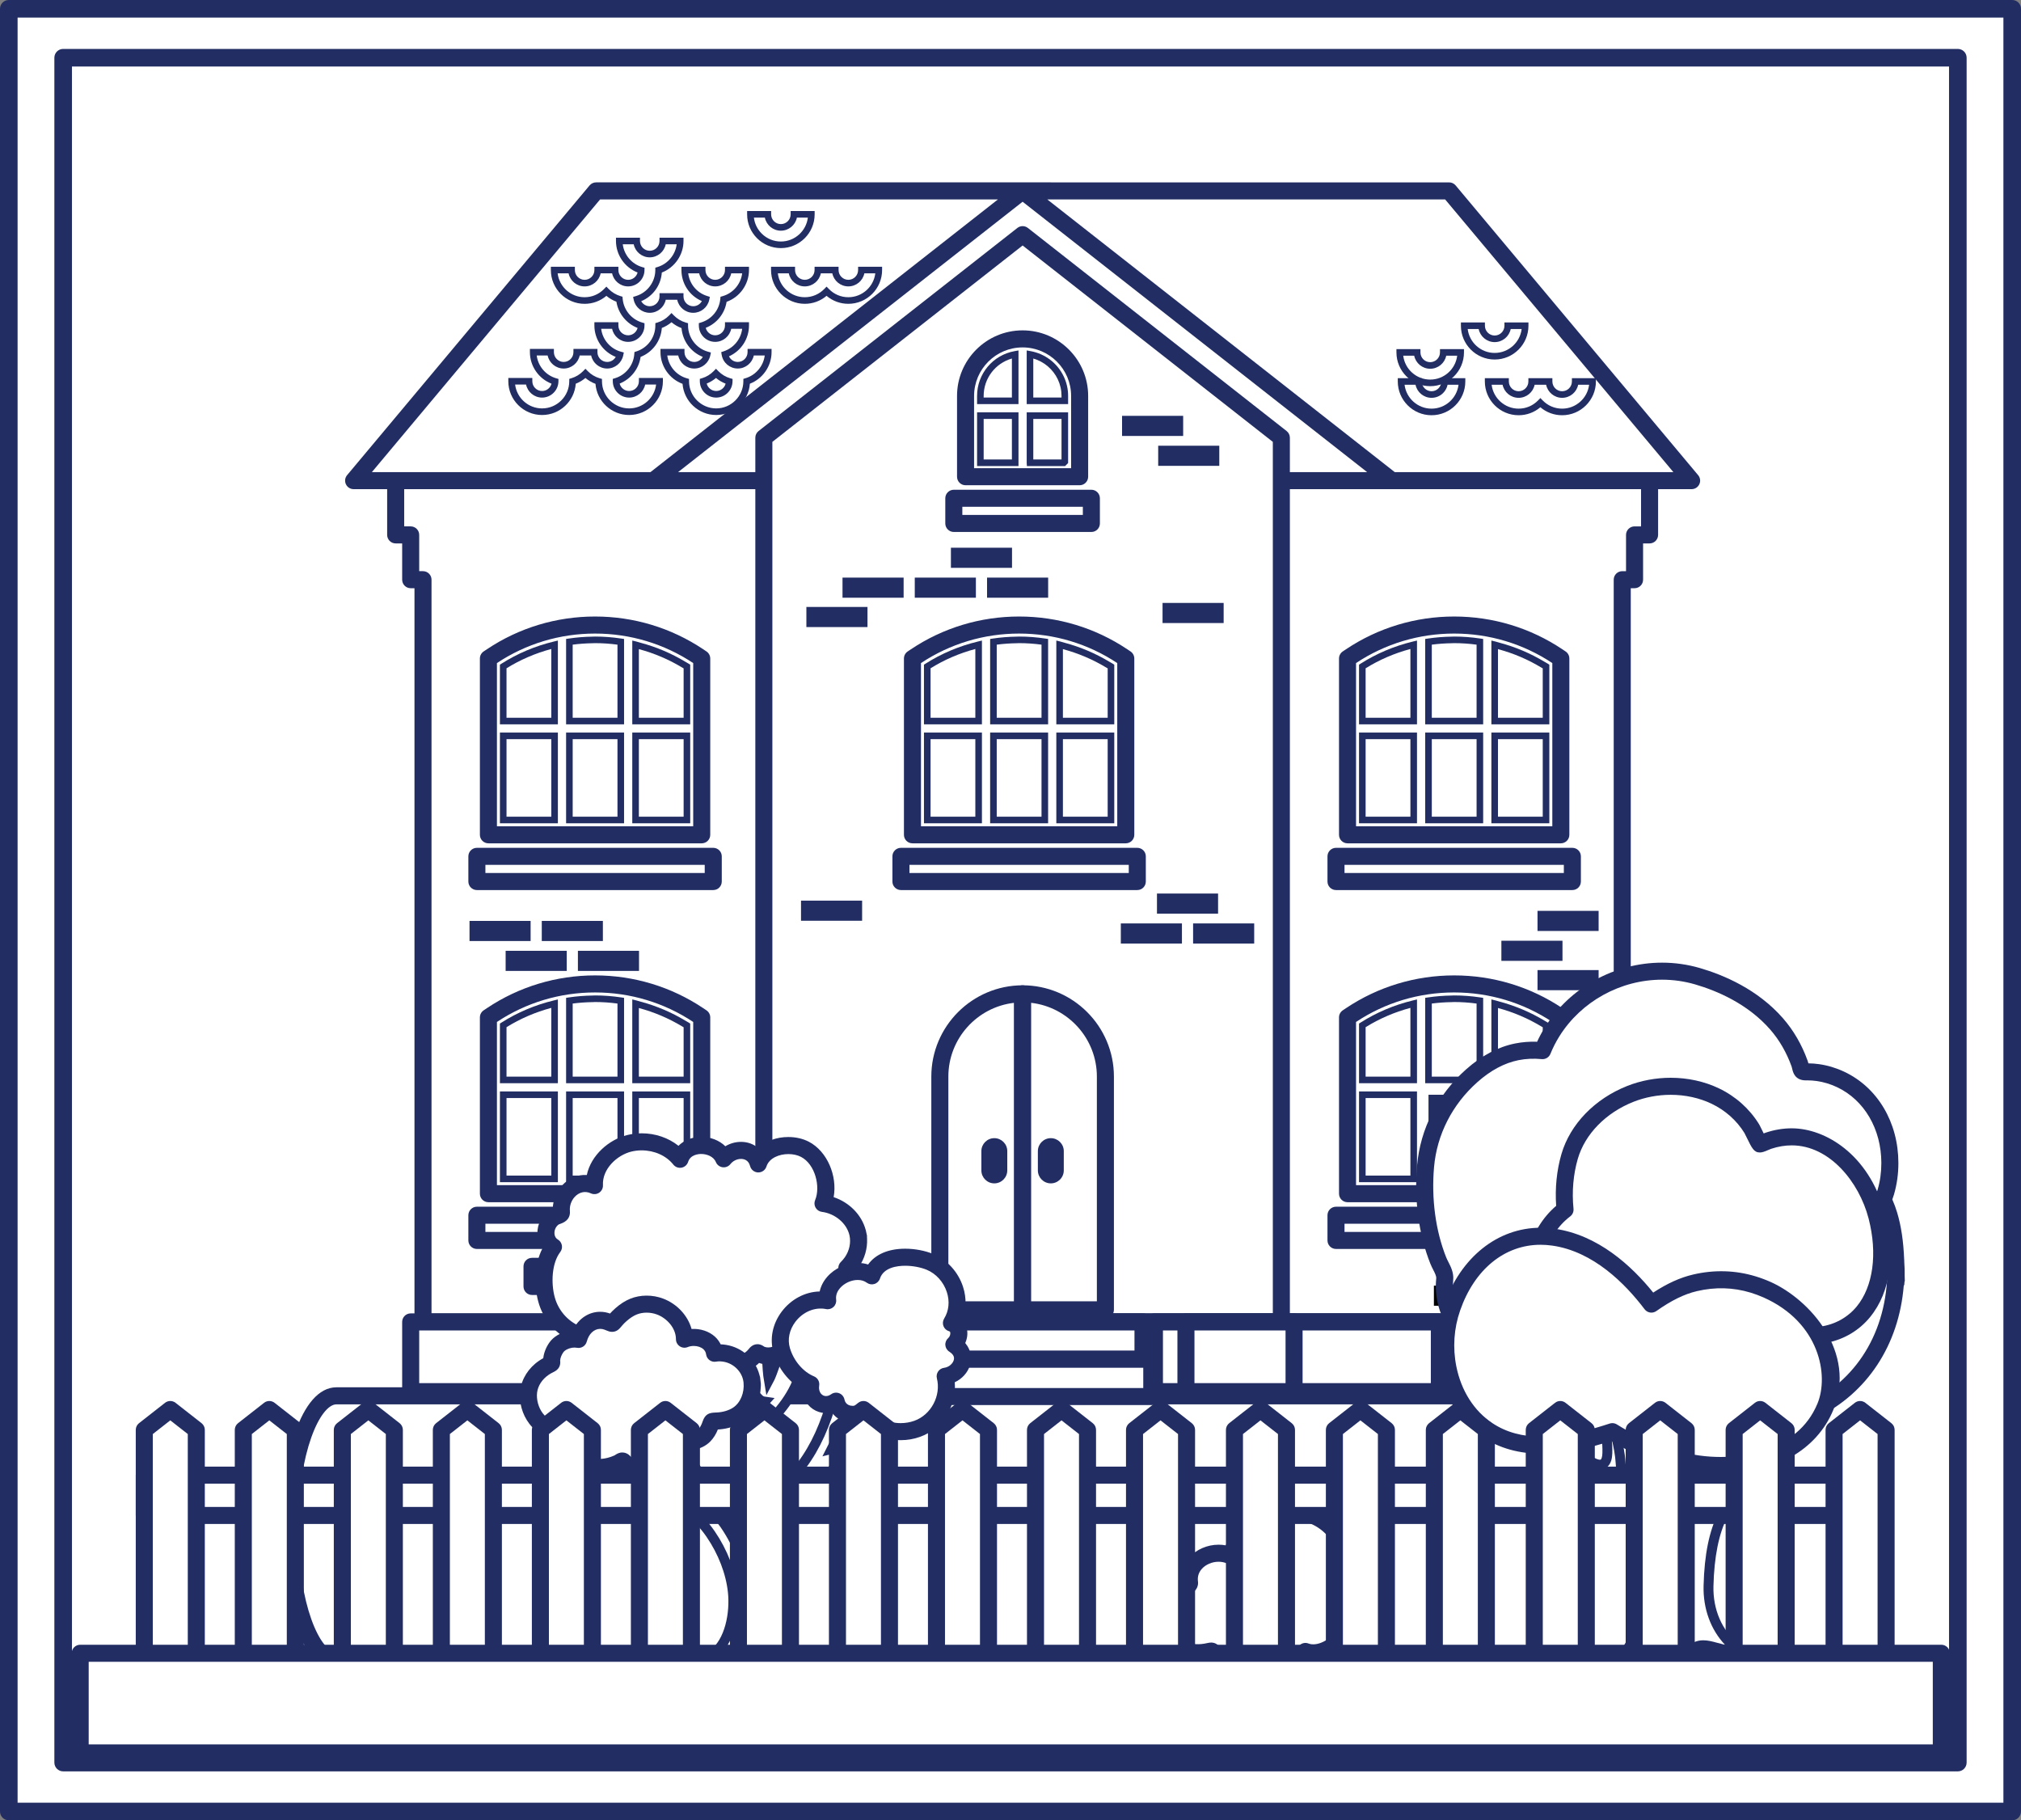<?xml version="1.0" encoding="utf-8"?>
<!-- Generator: Adobe Illustrator 17.0.0, SVG Export Plug-In . SVG Version: 6.00 Build 0)  -->
<!DOCTYPE svg PUBLIC "-//W3C//DTD SVG 1.1//EN" "http://www.w3.org/Graphics/SVG/1.1/DTD/svg11.dtd">
<svg version="1.1" id="图层_1" xmlns="http://www.w3.org/2000/svg" xmlns:xlink="http://www.w3.org/1999/xlink" x="0px" y="0px"
	 width="613.34px" height="552.34px" viewBox="-5.17 0.33 613.34 552.34" enable-background="new -5.17 0.33 613.34 552.34"
	 xml:space="preserve">
<rect x="-5.17" y="0.33" width="613.34" height="552.34" fill="#808080" stroke="none"/>
<g>
	<rect x="-2.5" y="3" fill="#FFFFFF" width="608" height="547"  id = "border"/>
	<path fill="#222E63" d="M605.5,552.67h-608c-1.475,0-2.67-1.195-2.67-2.67V3c0-1.475,1.195-2.67,2.67-2.67h608
		c1.475,0,2.67,1.195,2.67,2.67v547C608.17,551.475,606.975,552.67,605.5,552.67z M0.17,547.331h602.66V5.67H0.17V547.331z"/>
</g>
<g>
	<rect x="14" y="17.845" fill="#FFFFFF" width="575" height="517.311"/>
	<path fill="#222E63" d="M589,537.826H14c-1.475,0-2.67-1.195-2.67-2.67V17.845c0-1.475,1.195-2.67,2.67-2.67h575
		c1.475,0,2.67,1.195,2.67,2.67v517.311C591.67,536.63,590.475,537.826,589,537.826z M16.67,532.486h569.66V20.515H16.67V532.486z"
		/>
</g>
<polygon fill="#FFFFFF" points="114.91,140.481 114.91,162.636 119.465,162.636 119.465,176.23 123.204,176.23 123.204,198.318 
	123.204,401.443 208.686,401.443 425.531,401.443 487.152,401.443 487.152,198.318 487.152,176.23 490.892,176.23 490.892,162.636 
	495.447,162.636 495.447,140.481 "/>
<path fill="#222E63" d="M487.152,404.029H123.204c-1.428,0-2.586-1.158-2.586-2.586V178.816h-1.153
	c-1.428,0-2.586-1.158-2.586-2.586v-11.007h-1.969c-1.428,0-2.586-1.158-2.586-2.586v-22.155c0-1.428,1.158-2.586,2.586-2.586
	h380.538c1.428,0,2.586,1.158,2.586,2.586v22.155c0,1.428-1.158,2.586-2.586,2.586h-1.969v11.007c0,1.428-1.158,2.586-2.586,2.586
	h-1.153v222.627C489.738,402.871,488.581,404.029,487.152,404.029z M125.791,398.857h358.775V176.23
	c0-1.428,1.158-2.586,2.586-2.586h1.153v-11.007c0-1.428,1.158-2.586,2.586-2.586h1.969v-16.983H117.496v16.983h1.969
	c1.428,0,2.586,1.158,2.586,2.586v11.007h1.153c1.428,0,2.586,1.158,2.586,2.586L125.791,398.857L125.791,398.857z"/>
<path fill="#FFFFFF" d="M527.65,464.065c0,22.205-6.379,40.206-14.249,40.206H96.956c-7.871,0-14.25-18.001-14.25-40.206l0,0
	c0-22.202,6.379-40.196,14.25-40.196h416.445C521.271,423.869,527.65,441.863,527.65,464.065L527.65,464.065z"/>
<path fill="#222E63" d="M513.401,506.857H96.956c-10.935,0-16.836-22.048-16.836-42.792c0-20.74,5.901-42.782,16.836-42.782h416.445
	c10.935,0,16.835,22.042,16.835,42.782C530.237,484.809,524.337,506.857,513.401,506.857z M96.956,426.456
	c-4.871,0-11.664,14.308-11.664,37.609c0,23.308,6.793,37.62,11.664,37.62h416.445c4.87,0,11.663-14.312,11.663-37.62
	c0-23.302-6.793-37.609-11.663-37.609H96.956z"/>
<polygon fill="#FFFFFF" points="434.613,58.256 175.743,58.256 102.151,146.172 508.207,146.172 "/>
<polygon fill="#FFFFFF" points="417.22,146.172 305.177,58.256 193.133,146.172 "/>
<path fill="#222E63" d="M510.189,144.512l-73.594-87.916c-0.491-0.587-1.218-0.926-1.983-0.926H305.181c-0.002,0-0.004,0-0.006,0
	H175.742c-0.766,0-1.492,0.339-1.983,0.926l-73.591,87.916c-0.645,0.77-0.785,1.844-0.36,2.754s1.338,1.492,2.343,1.492h90.982
	h224.088h90.986c1.005,0,1.919-0.582,2.342-1.492C510.974,146.356,510.834,145.282,510.189,144.512z M176.951,60.842h120.741
	l-105.453,82.744h-84.55L176.951,60.842z M200.618,143.586l104.559-82.043l104.558,82.043H200.618z M418.116,143.586L312.664,60.842
	h120.741l69.265,82.744H418.116z"/>
<polygon fill="#FFFFFF" points="366.857,119.932 305.179,71.532 243.502,119.932 226.644,133.152 226.644,146.172 226.644,401.445 
	383.698,401.445 383.698,146.172 383.698,133.152 "/>
<path fill="#222E63" d="M383.698,404.032H226.644c-1.428,0-2.586-1.158-2.586-2.586V133.152c0-0.794,0.365-1.545,0.99-2.035
	l78.534-61.619c0.938-0.735,2.255-0.735,3.194,0l78.519,61.62c0.624,0.49,0.989,1.24,0.989,2.034v268.294
	C386.284,402.874,385.126,404.032,383.698,404.032z M229.231,398.859h151.881v-264.45l-75.933-59.59L229.23,134.41L229.231,398.859
	L229.231,398.859z"/>
<path fill="#FFFFFF" d="M175.423,189.988c-11.237,0-22.087,3.282-31.37,9.491l-0.997,0.665v53.493h64.737v-2.245v-50.049v-1.199
	l-0.996-0.665C197.51,193.27,186.66,189.988,175.423,189.988z"/>
<path fill="#222E63" d="M207.792,256.224h-64.737c-1.428,0-2.586-1.158-2.586-2.586v-53.493c0-0.865,0.432-1.672,1.151-2.152
	l0.998-0.665c9.706-6.493,21.051-9.926,32.805-9.926c11.753,0,23.098,3.433,32.811,9.928l0.995,0.665
	c0.718,0.48,1.149,1.286,1.149,2.15v53.493C210.379,255.066,209.221,256.224,207.792,256.224z M145.641,251.052h59.565v-49.524
	c-8.826-5.859-19.12-8.953-29.783-8.953c-10.666,0-20.959,3.096-29.781,8.954L145.641,251.052L145.641,251.052z"/>
<rect x="139.556" y="260.175" fill="#FFFFFF" width="71.734" height="7.644"/>
<path fill="#222E63" d="M211.29,270.405h-71.734c-1.428,0-2.586-1.158-2.586-2.586v-7.644c0-1.428,1.158-2.586,2.586-2.586h71.734
	c1.428,0,2.586,1.158,2.586,2.586v7.644C213.876,269.247,212.718,270.405,211.29,270.405z M142.142,265.233h66.561v-2.471h-66.561
	V265.233z"/>
<path fill="#FFFFFF" d="M436.149,189.988c-11.239,0-22.088,3.282-31.374,9.491l-0.995,0.665v53.493h64.737v-2.245v-50.049v-1.199
	l-0.997-0.665C458.235,193.27,447.385,189.988,436.149,189.988z"/>
<path fill="#222E63" d="M468.518,256.224h-64.737c-1.428,0-2.586-1.158-2.586-2.586v-53.493c0-0.863,0.431-1.67,1.148-2.15
	l0.995-0.665c9.712-6.495,21.058-9.928,32.811-9.928c11.752,0,23.097,3.433,32.809,9.928l0.995,0.664
	c0.719,0.48,1.15,1.287,1.15,2.151v53.493C471.104,255.066,469.946,256.224,468.518,256.224z M406.367,251.052h59.565v-49.524
	c-8.826-5.859-19.119-8.954-29.782-8.954c-10.665,0-20.959,3.095-29.782,8.952L406.367,251.052L406.367,251.052z"/>
<rect x="400.283" y="260.175" fill="#FFFFFF" width="71.733" height="7.644"/>
<path fill="#222E63" d="M472.017,270.405h-71.733c-1.428,0-2.586-1.158-2.586-2.586v-7.644c0-1.428,1.158-2.586,2.586-2.586h71.733
	c1.428,0,2.586,1.158,2.586,2.586v7.644C474.603,269.247,473.445,270.405,472.017,270.405z M402.87,265.233h66.561v-2.471H402.87
	V265.233z"/>
<path fill="#FFFFFF" d="M304.115,189.988c-11.239,0-22.089,3.282-31.372,9.491l-0.997,0.665v53.493h64.739v-2.245v-50.049v-1.199
	l-0.999-0.665C326.203,193.27,315.351,189.988,304.115,189.988z"/>
<path fill="#222E63" d="M336.485,256.224h-64.739c-1.428,0-2.586-1.158-2.586-2.586v-53.493c0-0.865,0.432-1.672,1.151-2.152
	l0.998-0.665c9.706-6.493,21.051-9.926,32.807-9.926c11.754,0,23.099,3.433,32.809,9.928l0.995,0.663
	c0.72,0.48,1.152,1.287,1.152,2.152v53.493C339.071,255.066,337.913,256.224,336.485,256.224z M274.332,251.052h59.567V201.53
	c-8.826-5.86-19.118-8.955-29.783-8.955c-10.667,0-20.961,3.096-29.783,8.954v49.523L274.332,251.052L274.332,251.052z"/>
<rect x="268.248" y="260.175" fill="#FFFFFF" width="71.732" height="7.644"/>
<path fill="#222E63" d="M339.981,270.405h-71.733c-1.428,0-2.586-1.158-2.586-2.586v-7.644c0-1.428,1.158-2.586,2.586-2.586h71.733
	c1.428,0,2.586,1.158,2.586,2.586v7.644C342.567,269.247,341.409,270.405,339.981,270.405z M270.835,265.233h66.56v-2.471h-66.56
	V265.233z"/>
<path fill="#FFFFFF" d="M175.423,298.886c-11.237,0-22.087,3.282-31.37,9.491l-0.997,0.668v53.491h64.737v-2.247v-50.044v-1.199
	l-0.996-0.668C197.51,302.168,186.66,298.886,175.423,298.886z"/>
<path fill="#222E63" d="M207.792,365.123h-64.737c-1.428,0-2.586-1.158-2.586-2.586v-53.491c0-0.863,0.43-1.669,1.148-2.149
	l0.998-0.668c9.708-6.495,21.053-9.928,32.808-9.928c11.753,0,23.098,3.433,32.811,9.928l0.998,0.67
	c0.717,0.48,1.146,1.286,1.146,2.148v53.491C210.379,363.965,209.221,365.123,207.792,365.123z M145.641,359.95h59.565v-49.524
	c-8.823-5.858-19.118-8.953-29.783-8.953s-20.96,3.096-29.781,8.954L145.641,359.95L145.641,359.95z"/>
<rect x="139.556" y="369.073" fill="#FFFFFF" width="71.734" height="7.646"/>
<path fill="#222E63" d="M211.29,379.306h-71.734c-1.428,0-2.586-1.158-2.586-2.586v-7.646c0-1.428,1.158-2.586,2.586-2.586h71.734
	c1.428,0,2.586,1.158,2.586,2.586v7.646C213.876,378.148,212.718,379.306,211.29,379.306z M142.142,374.134h66.561v-2.474h-66.561
	V374.134z"/>
<path fill="#FFFFFF" d="M436.149,298.886c-11.239,0-22.088,3.282-31.374,9.491l-0.995,0.668v53.491h64.737v-2.247v-50.044v-1.199
	l-0.997-0.668C458.235,302.168,447.385,298.886,436.149,298.886z"/>
<path fill="#222E63" d="M468.518,365.123h-64.737c-1.428,0-2.586-1.158-2.586-2.586v-53.491c0-0.862,0.429-1.667,1.146-2.147
	l0.995-0.668c9.715-6.497,21.061-9.93,32.814-9.93s23.097,3.433,32.809,9.928l0.999,0.669c0.716,0.48,1.146,1.286,1.146,2.149
	v53.491C471.104,363.965,469.946,365.123,468.518,365.123z M406.367,359.95h59.565v-49.524c-8.823-5.858-19.118-8.954-29.782-8.954
	s-20.959,3.095-29.782,8.952L406.367,359.95L406.367,359.95z"/>
<polygon fill="#222E63" points="448.44,332.513 448.44,335.047 448.44,358.043 464.026,358.043 464.026,332.513 450.973,332.513 "/>
<polygon fill="#222E63" points="436.149,332.513 428.356,332.513 428.356,345.548 428.356,355.129 428.356,358.043 443.947,358.043 
	443.947,339.538 443.947,332.513 441.388,332.513 "/>
<rect x="400.283" y="369.073" fill="#FFFFFF" width="71.733" height="7.646"/>
<path fill="#222E63" d="M472.017,379.306h-71.733c-1.428,0-2.586-1.158-2.586-2.586v-7.646c0-1.428,1.158-2.586,2.586-2.586h71.733
	c1.428,0,2.586,1.158,2.586,2.586v7.646C474.603,378.148,473.445,379.306,472.017,379.306z M402.87,374.134h66.561v-2.474H402.87
	V374.134z"/>
<path fill="#FFFFFF" d="M322.481,144.985V120.47c0-9.548-7.765-17.309-17.309-17.309c-9.545,0-17.311,7.761-17.311,17.309v24.515
	H322.481z"/>
<path fill="#222E63" d="M322.481,147.571h-34.62c-1.428,0-2.586-1.158-2.586-2.586V120.47c0-10.97,8.926-19.896,19.897-19.896
	c10.97,0,19.895,8.925,19.895,19.896v24.515C325.067,146.413,323.909,147.571,322.481,147.571z M290.447,142.398h29.448V120.47
	c0-8.118-6.605-14.723-14.723-14.723c-8.119,0-14.725,6.605-14.725,14.723V142.398z"/>
<path fill="#222E63" d="M465.026,250.144H447.44v-27.53h17.587V250.144z M449.44,248.144h13.587v-23.53H449.44V248.144z"/>
<path fill="#222E63" d="M444.947,250.144h-17.592v-27.53h17.592V250.144z M429.356,248.144h13.592v-23.53h-13.592V248.144z"/>
<path fill="#222E63" d="M465.026,220.12H447.44v-25.428l1.239,0.305c0.272,0.067,0.542,0.148,0.811,0.229
	c0.184,0.055,0.366,0.11,0.552,0.16c4.771,1.285,9.312,3.216,13.499,5.739c0.129,0.078,0.264,0.153,0.398,0.228
	c0.21,0.117,0.419,0.235,0.623,0.363l0.465,0.294V220.12z M449.44,218.12h13.587v-14.986c-0.021-0.012-0.042-0.023-0.063-0.036
	c-0.152-0.085-0.305-0.17-0.453-0.259c-4.029-2.428-8.398-4.286-12.988-5.522c-0.027-0.008-0.055-0.015-0.082-0.022V218.12z"/>
<path fill="#222E63" d="M444.947,220.12h-17.592v-25.908l0.851-0.128c2.277-0.344,4.708-0.539,7.225-0.578
	c0.117,0,0.219-0.006,0.32-0.011c0.131-0.007,0.262-0.013,0.394-0.014c2.631,0,5.305,0.204,7.953,0.605l0.85,0.129V220.12z
	 M429.356,218.12h13.592v-22.178c-2.27-0.306-4.553-0.461-6.799-0.461c-0.096,0-0.194,0.006-0.293,0.011
	c-0.137,0.007-0.273,0.014-0.409,0.014c-2.102,0.033-4.15,0.179-6.091,0.435V218.12z"/>
<path fill="#222E63" d="M424.864,220.121h-17.591v-18.109l0.463-0.295c4.849-3.085,10.195-5.347,15.894-6.722l1.234-0.298V220.121z
	 M409.274,218.121h13.591v-20.868c-4.843,1.294-9.406,3.262-13.591,5.86V218.121z"/>
<path fill="#222E63" d="M424.864,250.144h-17.591v-27.53h17.591V250.144z M409.274,248.144h13.591v-23.53h-13.591V248.144z"/>
<path fill="#222E63" d="M332.992,250.144h-17.587v-27.53h17.587V250.144z M317.405,248.144h13.587v-23.53h-13.587V248.144z"/>
<path fill="#222E63" d="M312.913,250.144h-17.592v-27.53h17.592V250.144z M297.321,248.144h13.592v-23.53h-13.592V248.144z"/>
<path fill="#222E63" d="M332.992,220.12h-17.587v-25.427l1.238,0.304c0.278,0.068,0.551,0.15,0.823,0.232
	c0.179,0.054,0.357,0.108,0.538,0.157c4.769,1.284,9.312,3.215,13.499,5.739c0.125,0.075,0.258,0.149,0.391,0.223
	c0.213,0.119,0.426,0.238,0.633,0.369l0.465,0.294V220.12z M317.405,218.12h13.587v-14.986c-0.024-0.013-0.048-0.026-0.072-0.04
	c-0.148-0.083-0.298-0.167-0.444-0.253c-4.032-2.431-8.402-4.288-12.992-5.523c-0.026-0.007-0.052-0.014-0.078-0.021V218.12z"/>
<path fill="#222E63" d="M312.913,220.12h-17.591v-25.908l0.851-0.128c2.279-0.345,4.71-0.539,7.224-0.578
	c0.117,0,0.218-0.006,0.32-0.011c0.131-0.007,0.262-0.013,0.395-0.014c2.631,0,5.305,0.204,7.953,0.605l0.85,0.129V220.12z
	 M297.322,218.12h13.591v-22.178c-2.27-0.306-4.552-0.461-6.798-0.461c-0.096,0-0.195,0.006-0.294,0.011
	c-0.136,0.007-0.272,0.014-0.408,0.014c-2.1,0.033-4.148,0.179-6.09,0.436V218.12z"/>
<path fill="#222E63" d="M292.829,220.121h-17.591v-18.109l0.463-0.295c4.851-3.086,10.198-5.348,15.894-6.722l1.234-0.298V220.121z
	 M277.238,218.121h13.591v-20.868c-4.84,1.293-9.404,3.261-13.591,5.86V218.121z"/>
<path fill="#222E63" d="M292.829,250.144h-17.591v-27.53h17.591V250.144z M277.238,248.144h13.591v-23.53h-13.591V248.144z"/>
<path fill="#222E63" d="M204.3,359.043h-17.585v-27.53H204.3V359.043z M188.715,357.043H202.3v-23.53h-13.585V357.043z"/>
<path fill="#222E63" d="M184.223,359.043h-17.592v-27.53h17.592V359.043z M168.631,357.043h13.592v-23.53h-13.592V357.043z"/>
<path fill="#222E63" d="M204.299,329.021h-17.584V303.59l1.239,0.306c0.275,0.067,0.545,0.148,0.815,0.229
	c0.181,0.055,0.363,0.109,0.546,0.158c4.784,1.293,9.325,3.224,13.498,5.739c0.14,0.085,0.277,0.162,0.414,0.238
	c0.207,0.116,0.413,0.232,0.613,0.361l0.458,0.295V329.021z M188.715,327.021h13.584v-14.987c-0.017-0.009-0.033-0.019-0.05-0.027
	c-0.159-0.089-0.317-0.178-0.473-0.273c-4.009-2.416-8.378-4.273-12.982-5.518c-0.026-0.008-0.053-0.015-0.079-0.022V327.021z"/>
<path fill="#222E63" d="M184.223,329.021h-17.592v-25.911l0.852-0.128c2.314-0.346,4.744-0.539,7.222-0.574
	c0.098-0.001,0.194-0.007,0.29-0.012c0.143-0.008,0.286-0.016,0.429-0.016c2.605,0,5.28,0.203,7.949,0.604l0.851,0.128V329.021z
	 M168.631,327.021h13.592v-22.179c-2.287-0.307-4.57-0.462-6.8-0.462c-0.106,0-0.212,0.007-0.318,0.013
	c-0.124,0.007-0.249,0.013-0.374,0.015c-2.084,0.029-4.132,0.176-6.1,0.433V327.021z"/>
<path fill="#222E63" d="M164.139,329.021h-17.591v-18.106l0.463-0.295c4.846-3.083,10.193-5.346,15.892-6.725l1.235-0.299V329.021z
	 M148.548,327.021h13.591v-20.867c-4.844,1.297-9.408,3.265-13.591,5.862V327.021z"/>
<path fill="#222E63" d="M164.139,359.043h-17.591v-27.53h17.591V359.043z M148.548,357.043h13.591v-23.53h-13.591V357.043z"/>
<path fill="#222E63" d="M465.026,329.021H447.44V303.59l1.239,0.306c0.273,0.067,0.542,0.147,0.812,0.229
	c0.183,0.055,0.366,0.109,0.551,0.159c4.783,1.293,9.324,3.224,13.499,5.739c0.142,0.087,0.281,0.164,0.42,0.242
	c0.204,0.114,0.408,0.229,0.606,0.356l0.46,0.295V329.021z M449.44,327.021h13.587v-14.986c-0.015-0.008-0.029-0.016-0.043-0.024
	c-0.162-0.09-0.324-0.181-0.482-0.278c-4.009-2.416-8.378-4.273-12.98-5.517c-0.027-0.008-0.054-0.015-0.081-0.022V327.021z"/>
<path fill="#222E63" d="M444.947,329.021h-17.592v-25.911l0.853-0.128c2.313-0.346,4.744-0.539,7.224-0.574
	c0.097-0.001,0.191-0.007,0.286-0.012c0.144-0.008,0.287-0.016,0.431-0.016c2.605,0,5.279,0.203,7.947,0.604l0.852,0.129V329.021z
	 M429.356,327.021h13.592v-22.179c-2.286-0.307-4.569-0.462-6.799-0.462c-0.106,0-0.213,0.007-0.319,0.013
	c-0.124,0.007-0.247,0.013-0.37,0.015c-2.086,0.029-4.136,0.176-6.104,0.433V327.021z"/>
<path fill="#222E63" d="M424.864,329.021h-17.591v-18.106l0.463-0.295c4.843-3.082,10.189-5.345,15.893-6.725l1.235-0.299V329.021z
	 M409.274,327.021h13.591v-20.867c-4.847,1.298-9.411,3.266-13.591,5.862V327.021z"/>
<path fill="#222E63" d="M424.864,359.043h-17.591v-27.53h17.591V359.043z M409.274,357.043h13.591v-23.53h-13.591V357.043z"/>
<path fill="#222E63" d="M204.3,250.144h-17.585v-27.53H204.3V250.144z M188.715,248.144H202.3v-23.53h-13.585V248.144z"/>
<path fill="#222E63" d="M184.223,250.144h-17.592v-27.53h17.592V250.144z M168.631,248.144h13.592v-23.53h-13.592V248.144z"/>
<path fill="#222E63" d="M204.299,220.12h-17.584v-25.428l1.239,0.305c0.274,0.068,0.544,0.149,0.814,0.23
	c0.182,0.055,0.363,0.109,0.547,0.159c4.771,1.285,9.313,3.216,13.498,5.739c0.126,0.076,0.259,0.149,0.391,0.223
	c0.212,0.119,0.425,0.238,0.63,0.369l0.464,0.294V220.12z M188.715,218.12h13.584v-14.987c-0.024-0.014-0.047-0.027-0.071-0.04
	c-0.149-0.083-0.297-0.167-0.443-0.254c-4.029-2.428-8.398-4.286-12.99-5.522c-0.026-0.007-0.053-0.015-0.08-0.022V218.12z"/>
<path fill="#222E63" d="M184.223,220.12h-17.592v-25.908l0.851-0.128c2.277-0.344,4.707-0.539,7.222-0.578
	c0.119,0,0.222-0.006,0.324-0.011c0.131-0.007,0.261-0.013,0.392-0.014c2.631,0,5.305,0.204,7.954,0.605l0.85,0.129V220.12z
	 M168.631,218.12h13.592v-22.178c-2.271-0.306-4.554-0.461-6.8-0.461c-0.095,0-0.193,0.006-0.292,0.011
	c-0.137,0.007-0.274,0.014-0.413,0.014c-2.1,0.033-4.147,0.179-6.088,0.435V218.12z"/>
<path fill="#222E63" d="M164.139,220.121h-17.591v-18.109l0.463-0.295c4.852-3.086,10.199-5.348,15.893-6.722l1.234-0.298V220.121z
	 M148.548,218.121h13.591v-20.868c-4.839,1.293-9.403,3.261-13.591,5.86V218.121z"/>
<path fill="#222E63" d="M164.139,250.144h-17.591v-27.53h17.591V250.144z M148.548,248.144h13.591v-23.53h-13.591V248.144z"/>
<path fill="#222E63" d="M303.925,122.955h-12.57v-2.485c0-6.703,4.792-12.418,11.395-13.591l1.175-0.209V122.955z M293.355,120.955
	h8.57v-11.837c-5.031,1.429-8.57,6.026-8.57,11.352V120.955z"/>
<path fill="#222E63" d="M303.925,141.75h-12.57v-16.304h12.57V141.75z M293.355,139.75h8.57v-12.304h-8.57V139.75z"/>
<path fill="#222E63" d="M318.074,141.75h-11.6l-0.058-1v-15.304h12.569v15.392L318.074,141.75z M308.417,139.75h8.569v-12.304
	h-8.569V139.75z"/>
<path fill="#222E63" d="M318.985,122.954h-12.569v-16.287l1.176,0.21c4.39,0.785,8.153,3.659,10.067,7.689
	c0.881,1.851,1.327,3.837,1.326,5.902V122.954z M308.416,120.954h8.569v-0.485c0.001-1.766-0.38-3.462-1.133-5.043
	c-1.464-3.083-4.191-5.375-7.437-6.307V120.954z"/>
<rect x="284.299" y="151.522" fill="#FFFFFF" width="41.744" height="7.643"/>
<path fill="#222E63" d="M326.043,161.751h-41.745c-1.428,0-2.586-1.158-2.586-2.586v-7.643c0-1.428,1.158-2.586,2.586-2.586h41.745
	c1.428,0,2.586,1.158,2.586,2.586v7.643C328.629,160.593,327.472,161.751,326.043,161.751z M286.884,156.578h36.572v-2.47h-36.572
	V156.578z"/>
<path fill="#FFFFFF" d="M280.057,327.011v70.763h25.122V301.89C291.329,301.89,280.057,313.16,280.057,327.011z"/>
<path fill="#222E63" d="M305.179,400.361h-25.123c-1.428,0-2.586-1.158-2.586-2.586v-70.763c0-15.278,12.43-27.707,27.709-27.707
	c1.428,0,2.586,1.158,2.586,2.586v95.884C307.765,399.203,306.608,400.361,305.179,400.361z M282.643,395.188h19.95v-90.565
	c-11.213,1.287-19.95,10.836-19.95,22.388V395.188z"/>
<path fill="#FFFFFF" d="M330.301,327.011c0-13.851-11.269-25.121-25.122-25.121l0,0v95.884h25.122V327.011z"/>
<path fill="#222E63" d="M330.301,400.361h-25.122c-1.428,0-2.586-1.158-2.586-2.586V301.89c0-1.428,1.158-2.586,2.586-2.586
	c15.278,0,27.708,12.43,27.708,27.707v70.763C332.887,399.203,331.729,400.361,330.301,400.361z M307.765,395.188h19.949v-68.177
	c0-11.552-8.737-21.101-19.949-22.388V395.188z"/>
<path fill="#FFFFFF" d="M297.934,355.474c0,0.743-0.602,1.345-1.343,1.345l0,0c-0.743,0-1.346-0.602-1.346-1.345v-5.856
	c0-0.741,0.603-1.343,1.346-1.343l0,0c0.741,0,1.343,0.602,1.343,1.343V355.474z"/>
<path fill="#222E63" d="M296.591,359.405c-2.168,0-3.931-1.763-3.931-3.931v-5.856c0-2.167,1.763-3.93,3.931-3.93
	c2.166,0,3.93,1.763,3.93,3.93v5.856C300.52,357.642,298.757,359.405,296.591,359.405z"/>
<path fill="#FFFFFF" d="M315.084,355.474c0,0.743-0.603,1.345-1.347,1.345l0,0c-0.743,0-1.346-0.602-1.346-1.345v-5.856
	c0-0.741,0.603-1.343,1.346-1.343l0,0c0.744,0,1.347,0.602,1.347,1.343V355.474z"/>
<path fill="#222E63" d="M313.737,359.405c-2.168,0-3.932-1.763-3.932-3.931v-5.856c0-2.167,1.764-3.93,3.932-3.93
	c2.169,0,3.933,1.763,3.933,3.93v5.856C317.671,357.642,315.906,359.405,313.737,359.405z"/>
<rect x="119.465" y="401.443" fill="#FFFFFF" width="371.426" height="21.164"/>
<path fill="#222E63" d="M490.892,425.193H119.465c-1.428,0-2.586-1.158-2.586-2.586v-21.164c0-1.428,1.158-2.586,2.586-2.586
	h371.427c1.428,0,2.586,1.158,2.586,2.586v21.164C493.478,424.035,492.32,425.193,490.892,425.193z M122.051,420.021h366.254V404.03
	H122.051V420.021z"/>
<rect x="202.571" y="401.443" fill="#FFFFFF" width="72.036" height="21.164"/>
<path fill="#222E63" d="M274.606,425.193h-72.035c-1.428,0-2.586-1.158-2.586-2.586v-21.164c0-1.428,1.158-2.586,2.586-2.586h72.035
	c1.428,0,2.586,1.158,2.586,2.586v21.164C277.192,424.035,276.034,425.193,274.606,425.193z M205.157,420.021h66.863V404.03h-66.863
	L205.157,420.021L205.157,420.021z"/>
<rect x="345.18" y="401.443" fill="#FFFFFF" width="86.472" height="21.164"/>
<path fill="#222E63" d="M431.652,425.193h-86.471c-1.428,0-2.586-1.158-2.586-2.586v-21.164c0-1.428,1.158-2.586,2.586-2.586h86.471
	c1.428,0,2.586,1.158,2.586,2.586v21.164C434.238,424.035,433.081,425.193,431.652,425.193z M347.767,420.021h81.299V404.03h-81.299
	V420.021z"/>
<rect x="222.798" y="401.443" fill="#FFFFFF" width="30.038" height="21.164"/>
<path fill="#222E63" d="M252.837,425.193h-30.039c-1.428,0-2.586-1.158-2.586-2.586v-21.164c0-1.428,1.158-2.586,2.586-2.586h30.039
	c1.428,0,2.586,1.158,2.586,2.586v21.164C255.423,424.035,254.265,425.193,252.837,425.193z M225.384,420.021h24.866V404.03h-24.866
	V420.021z"/>
<rect x="354.743" y="401.443" fill="#FFFFFF" width="32.816" height="21.164"/>
<path fill="#222E63" d="M387.559,425.193h-32.815c-1.428,0-2.586-1.158-2.586-2.586v-21.164c0-1.428,1.158-2.586,2.586-2.586h32.815
	c1.428,0,2.586,1.158,2.586,2.586v21.164C390.145,424.035,388.987,425.193,387.559,425.193z M357.33,420.021h27.643V404.03H357.33
	V420.021z"/>
<rect x="268.64" y="401.445" fill="#FFFFFF" width="73.073" height="11.324"/>
<path fill="#222E63" d="M341.713,415.355H268.64c-1.428,0-2.586-1.158-2.586-2.586v-11.324c0-1.428,1.158-2.586,2.586-2.586h73.073
	c1.428,0,2.586,1.158,2.586,2.586v11.324C344.299,414.198,343.141,415.355,341.713,415.355z M271.226,410.183h67.901v-6.151h-67.901
	V410.183z"/>
<rect x="265.982" y="412.769" fill="#FFFFFF" width="78.392" height="11.326"/>
<path fill="#222E63" d="M344.374,426.682h-78.392c-1.428,0-2.586-1.158-2.586-2.586V412.77c0-1.428,1.158-2.586,2.586-2.586h78.392
	c1.428,0,2.586,1.158,2.586,2.586v11.326C346.96,425.524,345.802,426.682,344.374,426.682z M268.568,421.509h73.22v-6.154h-73.22
	V421.509z"/>
<rect x="137.32" y="279.766" fill="#222E63" width="18.542" height="6.106"/>
<rect x="159.25" y="279.766" fill="#222E63" width="18.543" height="6.106"/>
<rect x="148.283" y="288.838" fill="#222E63" width="18.544" height="6.103"/>
<rect x="170.217" y="288.838" fill="#222E63" width="18.543" height="6.103"/>
<rect x="462.89" y="381.53" width="18.543" height="6.106"/>
<rect x="429.995" y="390.433" width="18.543" height="6.106"/>
<rect x="461.44" y="276.716" fill="#222E63" width="18.545" height="6.102"/>
<rect x="450.475" y="285.782" fill="#222E63" width="18.544" height="6.106"/>
<rect x="461.44" y="294.687" fill="#222E63" width="18.545" height="6.106"/>
<rect x="356.915" y="280.528" fill="#222E63" width="18.543" height="6.106"/>
<rect x="272.448" y="175.596" fill="#222E63" width="18.548" height="6.104"/>
<rect x="335.357" y="126.509" fill="#222E63" width="18.543" height="6.106"/>
<rect x="237.925" y="273.612" fill="#222E63" width="18.543" height="6.106"/>
<rect x="156.291" y="384.583" fill="#FFFFFF" width="18.543" height="6.104"/>
<path fill="#222E63" d="M174.834,393.273H156.29c-1.428,0-2.586-1.158-2.586-2.586v-6.104c0-1.428,1.158-2.586,2.586-2.586h18.544
	c1.428,0,2.586,1.158,2.586,2.586v6.104C177.421,392.115,176.263,393.273,174.834,393.273z M158.877,388.1h13.371v-0.931h-13.371
	V388.1z"/>
<rect x="345.951" y="271.46" fill="#222E63" width="18.545" height="6.106"/>
<rect x="334.983" y="280.528" fill="#222E63" width="18.545" height="6.106"/>
<rect x="283.418" y="166.528" fill="#222E63" width="18.543" height="6.106"/>
<rect x="250.519" y="175.596" fill="#222E63" width="18.545" height="6.104"/>
<rect x="294.382" y="175.596" fill="#222E63" width="18.543" height="6.104"/>
<rect x="239.554" y="184.5" fill="#222E63" width="18.543" height="6.106"/>
<rect x="346.322" y="135.578" fill="#222E63" width="18.542" height="6.106"/>
<rect x="347.645" y="183.279" fill="#222E63" width="18.543" height="6.104"/>
<g>
	<path fill="#FFFFFF" d="M218.732,111.153c-1.957,0-3.577-1.427-3.896-3.296c3.653-1.237,6.292-4.689,6.292-8.757h-5.285
		c0,2.186-1.778,3.967-3.965,3.967c-2.175,0-3.946-1.769-3.959-3.943c3.519-1.076,6.15-4.196,6.504-7.97
		c3.866-1.109,6.705-4.667,6.705-8.883h-5.284c0,2.186-1.78,3.963-3.966,3.963c-2.182,0-3.96-1.778-3.96-3.963h-5.285
		c0,4.132,2.724,7.637,6.467,8.819c-0.373,1.8-1.971,3.158-3.88,3.158c-2.185,0-3.965-1.778-3.965-3.963h-5.283
		c0,2.186-1.776,3.963-3.96,3.963c-1.901,0-3.488-1.343-3.873-3.129c3.787-1.149,6.555-4.665,6.568-8.82
		c3.786-1.158,6.549-4.684,6.549-8.846h-5.281c0,2.188-1.778,3.963-3.962,3.963c-2.188,0-3.965-1.775-3.965-3.963h-5.283
		c0,4.199,2.816,7.748,6.655,8.873c-0.03,2.16-1.792,3.909-3.958,3.909c-2.187,0-3.966-1.778-3.966-3.963h-5.28
		c0,2.186-1.781,3.963-3.963,3.963c-2.188,0-3.966-1.778-3.966-3.963h-5.284c0,5.1,4.15,9.247,9.249,9.247
		c2.587,0,4.925-1.071,6.604-2.789c1.081,1.105,2.434,1.94,3.951,2.396c0.347,3.825,3.032,6.979,6.613,8.027
		c-0.029,2.161-1.792,3.915-3.958,3.915c-2.187,0-3.966-1.782-3.966-3.967h-5.282c0,4.242,2.869,7.814,6.765,8.902
		c-0.375,1.799-1.97,3.151-3.875,3.151c-2.187,0-3.965-1.775-3.965-3.963h-5.283c0,2.188-1.778,3.963-3.963,3.963
		c-2.187,0-3.965-1.775-3.965-3.963h-5.282c0,4.199,2.814,7.746,6.654,8.871c-0.028,2.16-1.79,3.912-3.958,3.912
		c-2.187,0-3.963-1.779-3.963-3.963h-5.283c0,5.098,4.147,9.244,9.247,9.244c5.091,0,9.231-4.132,9.245-9.219
		c1.501-0.458,2.839-1.29,3.91-2.385c1.096,1.121,2.474,1.962,4.019,2.413c0.029,5.074,4.164,9.191,9.247,9.191
		c5.097,0,9.244-4.145,9.244-9.244h-5.283c0,2.184-1.778,3.963-3.96,3.963c-2.18,0-3.95-1.766-3.963-3.939
		c3.57-1.091,6.221-4.289,6.514-8.139c3.698-1.203,6.383-4.674,6.394-8.77c1.5-0.458,2.837-1.289,3.907-2.384
		c1.097,1.121,2.476,1.962,4.021,2.413c0.024,4.219,2.884,7.766,6.763,8.849c-0.376,1.798-1.97,3.151-3.877,3.151
		c-2.187,0-3.965-1.775-3.965-3.963h-5.282c0,4.202,2.82,7.752,6.664,8.873c0.029,5.074,4.164,9.19,9.244,9.19
		c5.087,0,9.23-4.132,9.244-9.219c3.788-1.157,6.552-4.682,6.552-8.844h-5.283C222.694,109.378,220.917,111.153,218.732,111.153z
		 M212.182,119.972c-2.179,0-3.95-1.766-3.963-3.939c1.499-0.458,2.836-1.29,3.906-2.384c1.096,1.12,2.472,1.96,4.014,2.411
		C216.111,118.221,214.35,119.972,212.182,119.972z"/>
	<path fill="#222E63" d="M212.185,126.255c-5.373,0-9.811-4.18-10.214-9.458c-3.976-1.476-6.694-5.326-6.694-9.604v-1h7.282v1
		c0,1.634,1.33,2.963,2.965,2.963c1.093,0,2.079-0.609,2.591-1.531c-3.615-1.436-6.145-4.846-6.447-8.737
		c-1.11-0.412-2.144-1.016-3.05-1.781c-0.876,0.741-1.87,1.331-2.935,1.741c-0.283,3.92-2.78,7.326-6.441,8.777
		c-0.515,3.617-2.971,6.735-6.356,8.088c0.317,1.295,1.49,2.261,2.879,2.261c1.632,0,2.96-1.33,2.96-2.963v-1h7.283v1
		c0,5.648-4.596,10.244-10.244,10.244c-5.374,0-9.813-4.181-10.217-9.459c-1.11-0.412-2.144-1.016-3.049-1.781
		c-0.877,0.742-1.873,1.333-2.937,1.743c-0.385,5.299-4.827,9.497-10.218,9.497c-5.65,0-10.247-4.596-10.247-10.244v-1h7.283v1
		c0,1.634,1.329,2.963,2.963,2.963c1.371,0,2.536-0.951,2.865-2.228c-3.903-1.512-6.561-5.326-6.561-9.555v-1h7.282v1
		c0,1.634,1.33,2.963,2.965,2.963c1.634,0,2.963-1.329,2.963-2.963v-1h7.283v1c0,1.634,1.33,2.963,2.965,2.963
		c1.093,0,2.078-0.609,2.589-1.53c-3.863-1.532-6.479-5.307-6.479-9.522v-1h7.282v1c0,1.636,1.331,2.967,2.966,2.967
		c1.37,0,2.535-0.952,2.865-2.231c-3.383-1.312-5.868-4.38-6.435-7.964c-1.103-0.412-2.132-1.015-3.035-1.778
		c-1.848,1.57-4.16,2.424-6.605,2.424c-5.651,0-10.249-4.597-10.249-10.247v-1h7.284v1c0,1.634,1.331,2.963,2.966,2.963
		c1.634,0,2.963-1.329,2.963-2.963v-1h7.28v1c0,1.634,1.331,2.963,2.966,2.963c1.369,0,2.533-0.949,2.864-2.225
		c-3.903-1.513-6.562-5.327-6.562-9.557v-1h7.283v1c0,1.634,1.33,2.963,2.965,2.963c1.633,0,2.962-1.329,2.962-2.963v-1h7.281v1
		c0,4.224-2.67,8.059-6.576,9.567c-0.278,3.873-2.69,7.211-6.258,8.699c0.514,0.92,1.5,1.529,2.589,1.529
		c1.632,0,2.96-1.329,2.96-2.963v-1h7.283v1c0,1.634,1.33,2.963,2.965,2.963c1.108,0,2.104-0.624,2.611-1.564
		c-3.746-1.604-6.198-5.269-6.198-9.413v-1h7.285v1c0,1.634,1.328,2.963,2.96,2.963c1.635,0,2.966-1.329,2.966-2.963v-1h7.284v1
		c0,4.318-2.762,8.189-6.793,9.639c-0.569,3.575-2.969,6.561-6.332,7.894c0.316,1.296,1.488,2.264,2.875,2.264
		c1.635,0,2.965-1.331,2.965-2.967v-1h7.285v1c0,4.067-2.402,7.712-6.069,9.351c0.476,1.02,1.502,1.702,2.673,1.702
		c1.632,0,2.963-1.329,2.966-2.963l0.002-0.998h7.281v1c0,4.224-2.672,8.058-6.579,9.565
		C222.017,122.057,217.577,126.255,212.185,126.255z M197.339,108.192c0.4,3.222,2.707,5.987,5.882,6.913l0.716,0.208l0.004,0.746
		c0.026,4.519,3.724,8.196,8.244,8.196c4.533,0,8.231-3.688,8.244-8.222l0.002-0.738l0.706-0.216
		c3.118-0.953,5.384-3.706,5.782-6.888h-3.323c-0.467,2.258-2.472,3.961-4.863,3.961c-2.421,0-4.474-1.736-4.882-4.128l-0.144-0.841
		l0.809-0.274c3.037-1.028,5.172-3.694,5.552-6.81h-3.326c-0.464,2.261-2.469,3.967-4.864,3.967c-2.718,0-4.943-2.215-4.959-4.937
		l-0.004-0.745l0.712-0.217c3.211-0.982,5.488-3.772,5.801-7.107l0.064-0.68l0.656-0.188c3.197-0.917,5.518-3.685,5.919-6.921
		h-3.324c-0.464,2.259-2.469,3.963-4.865,3.963c-2.393,0-4.395-1.704-4.859-3.963h-3.327c0.383,3.188,2.581,5.878,5.709,6.865
		l0.861,0.272l-0.184,0.885c-0.475,2.292-2.519,3.955-4.859,3.955c-2.395,0-4.399-1.704-4.864-3.963h-3.485
		c-0.464,2.259-2.466,3.963-4.859,3.963c-2.321,0-4.361-1.648-4.851-3.918l-0.194-0.9l0.881-0.268
		c3.438-1.043,5.848-4.278,5.859-7.867l0.002-0.737l0.705-0.215c3.117-0.954,5.382-3.707,5.779-6.89h-3.32
		c-0.464,2.259-2.467,3.963-4.861,3.963c-2.395,0-4.399-1.704-4.864-3.963h-3.322c0.4,3.219,2.703,5.984,5.875,6.914l0.729,0.213
		l-0.011,0.76c-0.038,2.699-2.262,4.895-4.958,4.895c-2.396,0-4.4-1.704-4.865-3.963h-3.482c-0.464,2.259-2.468,3.963-4.862,3.963
		c-2.396,0-4.4-1.704-4.865-3.963h-3.325c0.495,4.078,3.979,7.247,8.188,7.247c2.229,0,4.32-0.884,5.889-2.488l0.714-0.731
		l0.715,0.731c0.978,0.999,2.196,1.738,3.524,2.138l0.647,0.194l0.061,0.673c0.303,3.337,2.673,6.214,5.898,7.157l0.729,0.213
		l-0.01,0.76c-0.037,2.703-2.261,4.901-4.958,4.901c-2.396,0-4.401-1.706-4.865-3.967h-3.322c0.402,3.261,2.745,6.038,5.973,6.938
		l0.901,0.252l-0.191,0.916c-0.477,2.287-2.518,3.947-4.854,3.947c-2.396,0-4.4-1.704-4.864-3.963h-3.485
		c-0.464,2.259-2.468,3.963-4.862,3.963c-2.396,0-4.4-1.704-4.864-3.963h-3.321c0.4,3.219,2.703,5.982,5.873,6.912l0.729,0.213
		l-0.01,0.759c-0.035,2.702-2.259,4.899-4.958,4.899c-2.394,0-4.398-1.704-4.862-3.963h-3.324c0.495,4.076,3.978,7.244,8.187,7.244
		c4.534,0,8.232-3.688,8.245-8.222l0.002-0.738l0.706-0.215c1.311-0.4,2.517-1.136,3.487-2.128l0.715-0.731l0.715,0.731
		c0.989,1.012,2.229,1.756,3.584,2.152l0.715,0.209l0.004,0.745c0.026,4.52,3.725,8.197,8.247,8.197
		c4.208,0,7.688-3.168,8.184-7.244h-3.324c-0.464,2.259-2.466,3.963-4.859,3.963c-2.72,0-4.946-2.213-4.963-4.933l-0.004-0.745
		l0.712-0.218c3.219-0.984,5.554-3.901,5.81-7.258l0.051-0.668l0.637-0.208c3.402-1.106,5.694-4.25,5.704-7.822l0.002-0.738
		l0.706-0.216c1.311-0.4,2.515-1.135,3.483-2.126l0.715-0.731l0.715,0.73c0.992,1.013,2.232,1.757,3.587,2.152l0.715,0.209
		l0.004,0.745c0.021,3.661,2.501,6.906,6.032,7.892l0.901,0.252l-0.191,0.916c-0.479,2.287-2.521,3.946-4.856,3.946
		c-2.396,0-4.4-1.704-4.864-3.963H197.339z M212.182,120.972c-2.72,0-4.947-2.213-4.963-4.933l-0.004-0.745l0.712-0.218
		c1.309-0.399,2.513-1.135,3.483-2.126l0.715-0.731l0.715,0.731c0.989,1.011,2.227,1.755,3.58,2.15l0.729,0.213l-0.01,0.759
		C217.104,118.774,214.88,120.972,212.182,120.972z M209.303,116.711c0.317,1.295,1.49,2.261,2.879,2.261
		c1.37,0,2.534-0.95,2.864-2.227c-1.061-0.411-2.05-0.997-2.92-1.732C211.28,115.728,210.324,116.303,209.303,116.711z"/>
</g>
<g>
	<path fill="#FFFFFF" d="M231.815,74.613c5.098,0,9.247-4.148,9.247-9.247h-5.283c0,2.183-1.778,3.963-3.963,3.963
		c-2.187,0-3.963-1.78-3.963-3.963h-5.283C222.568,70.465,226.716,74.613,231.815,74.613z"/>
	<path fill="#222E63" d="M231.815,75.613c-2.733,0-5.306-1.067-7.243-3.004s-3.003-4.51-3.002-7.243l0-1h7.283v1
		c0,1.634,1.329,2.963,2.963,2.963s2.963-1.33,2.963-2.963v-1h7.283v1C242.062,71.016,237.465,75.613,231.815,75.613z
		 M223.629,66.366c0.219,1.821,1.037,3.508,2.357,4.829c1.559,1.56,3.629,2.418,5.828,2.418c4.209,0,7.692-3.169,8.187-7.247h-3.324
		c-0.464,2.259-2.468,3.963-4.862,3.963s-4.398-1.704-4.862-3.963H223.629z"/>
</g>
<g>
	<path fill="#FFFFFF" d="M256.248,82.271c0,2.186-1.776,3.963-3.962,3.963c-2.188,0-3.965-1.778-3.965-3.963h-5.282
		c0,2.186-1.78,3.963-3.965,3.963s-3.961-1.778-3.961-3.963h-5.285c0,5.1,4.147,9.247,9.246,9.247c2.587,0,4.926-1.07,6.606-2.788
		c1.679,1.718,4.018,2.788,6.606,2.788c5.098,0,9.245-4.148,9.245-9.247H256.248z"/>
	<path fill="#222E63" d="M252.286,92.518c-2.447,0-4.759-0.854-6.606-2.422c-1.848,1.569-4.16,2.422-6.606,2.422
		c-5.649,0-10.246-4.597-10.246-10.247v-1h7.285v1c0,1.634,1.328,2.963,2.961,2.963c1.635,0,2.965-1.329,2.965-2.963v-1h7.282v1
		c0,1.634,1.33,2.963,2.965,2.963c1.633,0,2.962-1.329,2.962-2.963v-1h7.283v1C262.531,87.921,257.935,92.518,252.286,92.518z
		 M245.68,87.299l0.715,0.731c1.567,1.604,3.66,2.487,5.891,2.487c4.208,0,7.689-3.169,8.185-7.247h-3.324
		c-0.464,2.259-2.467,3.963-4.861,3.963c-2.396,0-4.4-1.704-4.864-3.963h-3.484c-0.464,2.259-2.469,3.963-4.864,3.963
		c-2.393,0-4.396-1.704-4.86-3.963h-3.326c0.495,4.078,3.977,7.247,8.186,7.247c2.23,0,4.323-0.883,5.891-2.487L245.68,87.299z"/>
</g>
<g>
	<path fill="#FFFFFF" d="M457.687,99.173h-5.283c0,2.184-1.779,3.966-3.965,3.966c-2.184,0-3.962-1.782-3.962-3.966h-5.284
		c0,5.1,4.15,9.249,9.246,9.249C453.541,108.422,457.687,104.273,457.687,99.173z"/>
	<path fill="#222E63" d="M448.44,109.422c-5.649,0-10.246-4.598-10.246-10.249v-1h7.283v1c0,1.635,1.329,2.966,2.963,2.966
		c1.635,0,2.965-1.331,2.965-2.966v-1h7.282v1C458.687,104.824,454.09,109.422,448.44,109.422z M440.254,100.173
		c0.494,4.079,3.977,7.249,8.186,7.249s7.691-3.17,8.187-7.249h-3.323c-0.464,2.261-2.468,3.966-4.863,3.966
		c-2.395,0-4.398-1.705-4.861-3.966H440.254z"/>
</g>
<g>
	<path fill="#FFFFFF" d="M428.872,116.509c5.098,0,9.25-4.148,9.25-9.247h-5.284c0,2.186-1.779,3.963-3.966,3.963
		c-2.182,0-3.961-1.778-3.961-3.963h-5.284C419.627,112.361,423.773,116.509,428.872,116.509z"/>
	<path fill="#222E63" d="M428.872,117.509c-5.649,0-10.245-4.597-10.245-10.247v-1h7.284v1c0,1.634,1.328,2.963,2.961,2.963
		c1.636,0,2.966-1.33,2.966-2.963v-1h7.284v1C439.122,112.912,434.525,117.509,428.872,117.509z M420.688,108.262
		c0.494,4.078,3.977,7.247,8.185,7.247c4.211,0,7.694-3.169,8.189-7.247h-3.325c-0.464,2.259-2.469,3.963-4.864,3.963
		c-2.394,0-4.396-1.704-4.859-3.963H420.688z"/>
</g>
<g>
	<path fill="#FFFFFF" d="M429.283,120.044c-2.187,0-3.965-1.779-3.965-3.963h-5.283c0,5.1,4.149,9.246,9.247,9.246
		c5.097,0,9.245-4.146,9.245-9.246h-5.283C433.245,118.265,431.468,120.044,429.283,120.044z"/>
	<path fill="#222E63" d="M429.282,126.327c-5.65,0-10.247-4.596-10.247-10.246v-1h7.283v1c0,1.634,1.33,2.963,2.965,2.963
		c0.789,0,1.532-0.309,2.093-0.869s0.868-1.304,0.868-2.093v-1h7.283v1C439.527,121.731,434.932,126.327,429.282,126.327z
		 M421.096,117.081c0.495,4.077,3.978,7.246,8.187,7.246c4.208,0,7.69-3.169,8.185-7.246h-3.323
		c-0.191,0.943-0.656,1.81-1.353,2.507c-0.938,0.938-2.185,1.456-3.508,1.456c-2.396,0-4.399-1.704-4.863-3.963H421.096z"/>
</g>
<g>
	<path fill="#FFFFFF" d="M472.876,116.081c0,2.184-1.779,3.963-3.962,3.963c-2.187,0-3.965-1.779-3.965-3.963h-5.283
		c0,2.184-1.78,3.963-3.965,3.963c-2.184,0-3.963-1.779-3.963-3.963h-5.284c0,5.1,4.146,9.246,9.247,9.246
		c2.588,0,4.926-1.07,6.606-2.787c1.68,1.717,4.018,2.787,6.606,2.787c5.097,0,9.245-4.146,9.245-9.246H472.876z"/>
	<path fill="#222E63" d="M468.913,126.327c-2.445,0-4.757-0.854-6.606-2.422c-1.848,1.568-4.159,2.422-6.605,2.422
		c-5.65,0-10.247-4.596-10.247-10.246v-1h7.284v1c0,1.634,1.329,2.963,2.963,2.963c1.635,0,2.965-1.329,2.965-2.963v-1h7.283v1
		c0,1.634,1.33,2.963,2.965,2.963c1.633,0,2.962-1.329,2.962-2.963v-1h7.282v1C479.158,121.731,474.563,126.327,468.913,126.327z
		 M462.307,121.11l0.715,0.73c1.569,1.604,3.662,2.487,5.892,2.487c4.208,0,7.69-3.169,8.185-7.246h-3.323
		c-0.464,2.259-2.467,3.963-4.86,3.963c-2.396,0-4.399-1.704-4.863-3.963h-3.486c-0.464,2.259-2.468,3.963-4.863,3.963
		c-2.395,0-4.397-1.704-4.861-3.963h-3.325c0.495,4.077,3.978,7.246,8.187,7.246c2.229,0,4.322-0.883,5.891-2.486L462.307,121.11z"
		/>
</g>
<path fill="#FFFFFF" d="M262.389,430.847c-0.535-0.438-1.028-0.927-1.472-1.456c-1.23,2.453-2.515,5.038-4.776,6.72
	c-1.409,1.049-4.055,2.809-5.907,2.151c-2.154-0.766-0.26-4.544,0.29-5.789c0.48-1.086,0.975-2.146,1.345-3.277
	c0.271-0.83,0.513-1.669,0.737-2.512c0.375-1.408-1.322-1.321-2.46-1.938c-2.011,7.658-5.072,15.276-9.855,21.641
	c-2.165,2.881-4.631,5.751-7.516,7.937c-2.999,2.273-7.288,3.742-7.147-1.492c0.107-3.987,0.024-7.988,0.189-11.971
	c0.021-2.079,0.033-4.159,0.033-6.238c0-1.041-0.003-2.083-0.009-3.124c-0.009-1.445,0.814-1.797,1.775-2.795
	c2.46-2.558,4.602-5.435,6.151-8.637c0.84-1.735,1.474-3.548,1.99-5.403c0.22-0.794,0.421-1.594,0.6-2.398
	c-0.797-0.66-1.541-1.385-2.225-2.162c-0.712,2.561-1.606,5.074-2.543,7.562c-0.698,1.852-1.778,4.607-3.82,5.367
	c-2.868,1.068-2.737-12.05-2.863-13.524c-1.099,0.425-0.716-1.238-1.79-1.04c-0.075,7.027-0.813,14.028-0.945,21.054
	c-0.06,3.227,0.327,6.464,0.214,9.679c-0.127,3.61-0.693,7.183-0.804,10.79c-0.078,2.533-0.418,6.069-2.489,7.868
	c-2.315,2.011-5.607,1.026-7.673-0.776c-2.431-2.12-4.285-5.059-6.126-7.678c-2.117-3.011-4.05-6.175-5.558-9.538
	c-1.118,0.95-3.285,1.239-2.602,2.809c0.798,1.836,1.777,3.644,2.84,5.34c1.422,2.27,2.591,5.833-1.527,4.916
	c-3.267-0.728-6.29-2.91-8.877-4.935c-1.656-1.296-3.237-2.684-4.811-4.079c-0.667-0.592-1.334-1.185-2.004-1.773
	c-0.755,0.401-1.56,0.734-2.372,1c3.565,5.477,10.127,9.245,15.97,11.861c2.809,1.257,5.967,2.296,9.085,1.926
	c1.385-0.165,2.818,2.221,3.797,3.23c1.255,1.292,2.379,2.71,3.397,4.194c3.765,5.488,6.479,12.105,7.179,18.752
	c0.748,7.062-0.964,16.788-7.065,21.288c-1.186,0.875-2.608,1.368-3.759,2.296c-1.212,0.977,0.963,1.84,1.89,2.035
	c3.069,0.646,5.718-1.08,8.688-1.29c2.867-0.203,6.049,1.594,8.806,1.012c3.344-0.707-0.309-3.025-1.064-4.772
	c-2.666-6.167-2.486-13.775-2.078-20.34c0.438-7.059,2.457-14.032,6.333-19.984c2.575-3.954,6.027-7.204,8.983-10.858
	c2.207-2.728,3.701-5.564,5.361-8.597c0.743-1.357,1.743-1.302,3.196-1.696c2.037-0.552,4.055-1.219,5.914-2.233
	c1.764-0.961,3.305-2.225,4.642-3.717c0.74-0.826,1.435-1.695,2.072-2.603C262.482,432.572,263.545,431.764,262.389,430.847
	C261.874,430.425,262.621,431.031,262.389,430.847z"/>
<path fill="#FFFFFF" stroke="#222E63" stroke-width="3" stroke-miterlimit="10" d="M212.285,511.457c-0.661,0-1.315-0.067-1.943-0.2
	c-0.849-0.179-3.662-0.941-4.216-3.247c-0.294-1.225,0.168-2.471,1.235-3.331c0.8-0.646,1.647-1.101,2.394-1.502
	c0.539-0.29,1.048-0.563,1.454-0.862c5.119-3.776,6.712-12.462,6.028-18.935c-0.621-5.896-3.016-12.132-6.74-17.561
	c-1.015-1.478-2.035-2.739-3.12-3.854c-0.324-0.335-0.632-0.714-0.956-1.116c-0.298-0.368-0.81-1.001-1.149-1.302
	c-0.377,0.031-0.761,0.047-1.146,0.047c-3.457,0-6.696-1.271-8.832-2.227c-8.301-3.715-13.888-7.906-17.081-12.811
	c-0.438-0.673-0.539-1.511-0.272-2.269c0.267-0.758,0.869-1.348,1.633-1.599c0.71-0.233,1.372-0.511,1.965-0.827
	c0.951-0.505,2.11-0.368,2.919,0.339c0.499,0.438,0.995,0.878,1.492,1.319l0.522,0.463c1.566,1.388,3.103,2.737,4.688,3.977
	c2.264,1.77,4.673,3.488,7.074,4.24c-0.122-0.248-0.271-0.521-0.454-0.81c-1.191-1.903-2.207-3.814-3.019-5.682
	c-0.655-1.508-0.739-3.667,2.579-5.397c0.254-0.133,0.603-0.314,0.721-0.415c0.62-0.526,1.453-0.73,2.245-0.551
	c0.794,0.18,1.456,0.722,1.789,1.464c1.296,2.888,3.034,5.867,5.314,9.109c0.288,0.409,0.575,0.826,0.866,1.246
	c1.491,2.158,3.032,4.389,4.845,5.971c0.887,0.774,2.013,1.255,2.939,1.255c0.534,0,0.96-0.153,1.338-0.481
	c0.964-0.838,1.502-2.855,1.6-5.996c0.06-1.918,0.241-3.817,0.416-5.654c0.169-1.775,0.329-3.451,0.39-5.147
	c0.056-1.589-0.02-3.191-0.098-4.887c-0.073-1.543-0.147-3.139-0.116-4.749c0.063-3.412,0.27-6.848,0.469-10.171
	c0.215-3.568,0.436-7.259,0.475-10.863c0.013-1.237,0.901-2.292,2.118-2.516c0.229-0.042,0.441-0.059,0.637-0.059
	c0.732,0,1.698,0.23,2.492,1.207c0.173,0.062,0.341,0.142,0.499,0.241c0.69,0.431,1.137,1.162,1.207,1.972
	c0.021,0.241,0.038,0.76,0.058,1.467c0.12,4.288,0.364,6.829,0.617,8.333c0.451-0.845,0.818-1.819,1.011-2.333
	c0.812-2.153,1.741-4.709,2.473-7.343c0.254-0.914,0.989-1.616,1.914-1.828s1.892,0.1,2.519,0.812
	c0.598,0.679,1.249,1.311,1.934,1.879c0.748,0.62,1.086,1.607,0.874,2.556c-0.19,0.85-0.402,1.7-0.632,2.526
	c-0.609,2.192-1.314,4.102-2.154,5.838c-1.566,3.238-3.791,6.368-6.615,9.303c-0.249,0.259-0.489,0.482-0.714,0.689
	c-0.108,0.1-0.246,0.227-0.334,0.317c0.003,1.088,0.006,2.105,0.005,3.123c0,2.086-0.012,4.174-0.033,6.262
	c-0.094,2.29-0.108,4.564-0.121,6.764c-0.01,1.751-0.022,3.503-0.068,5.251c-0.011,0.414,0.017,0.695,0.05,0.876
	c0.658-0.114,1.741-0.599,2.95-1.515c2.264-1.715,4.49-4.076,7.01-7.429c4.054-5.395,7.224-12.374,9.422-20.744
	c0.201-0.768,0.744-1.401,1.473-1.716c0.729-0.316,1.562-0.279,2.261,0.1c0.114,0.062,0.394,0.15,0.618,0.222
	c3.49,1.106,3.445,3.392,3.108,4.656c-0.256,0.963-0.511,1.83-0.778,2.647c-0.359,1.099-0.805,2.099-1.236,3.066l-0.341,0.766
	c-0.342,0.757-0.567,1.323-0.709,1.746c0.565-0.231,1.398-0.677,2.556-1.54c1.75-1.302,2.831-3.459,3.977-5.742
	c0.391-0.778,1.162-1.339,2.026-1.441c0.861-0.102,1.738,0.206,2.298,0.872c0.311,0.371,0.653,0.715,1.013,1.022
	c0.021,0.016,0.04,0.033,0.06,0.049l0.057,0.047c1.078,0.855,2.576,2.786,0.161,5.838c-0.114,0.144-0.234,0.293-0.344,0.45
	c-0.688,0.98-1.449,1.937-2.263,2.844c-1.579,1.76-3.372,3.194-5.33,4.261c-2.273,1.24-4.654,1.965-6.474,2.458
	c-0.315,0.085-0.611,0.153-0.891,0.216c-0.233,0.052-0.541,0.122-0.683,0.173c-0.01,0.016-0.02,0.034-0.03,0.052l-0.341,0.626
	c-1.583,2.898-3.077,5.636-5.277,8.356c-1.112,1.374-2.289,2.691-3.428,3.965c-1.987,2.223-3.865,4.323-5.399,6.678
	c-3.439,5.283-5.487,11.761-5.919,18.733c-0.418,6.734-0.481,13.714,1.87,19.153c0.094,0.196,0.533,0.713,0.795,1.023
	c1.005,1.186,2.38,2.81,1.692,4.818c-0.441,1.286-1.537,2.123-3.261,2.488c-0.543,0.115-1.122,0.173-1.722,0.173
	c-1.451,0-2.824-0.325-4.15-0.639c-1.217-0.288-2.333-0.563-3.287-0.496c-0.9,0.064-1.857,0.334-2.87,0.621
	C215.517,511.022,213.978,511.457,212.285,511.457z M220.027,504.835c1.473,0,2.857,0.328,4.195,0.644
	c0.453,0.107,0.896,0.212,1.32,0.298c-0.236-0.338-0.449-0.695-0.613-1.074c-1.988-4.6-2.536-9.85-2.519-15.163
	c-0.571,6.119-2.795,12.378-7.202,16.194c0.085-0.024,0.172-0.049,0.258-0.073c1.164-0.329,2.482-0.702,3.912-0.803
	C219.594,504.842,219.811,504.835,220.027,504.835z M213.505,461.163c0.423,0.55,0.841,1.125,1.256,1.73
	c4.203,6.126,6.909,13.209,7.62,19.944c0.077,0.726,0.13,1.469,0.157,2.226c0.031-0.63,0.067-1.26,0.106-1.886
	c0.488-7.862,2.821-15.205,6.747-21.235c1.053-1.617,2.232-3.11,3.446-4.538c-1.331,0.8-3.072,1.577-4.806,1.577
	c-1.374,0-2.57-0.482-3.458-1.394c-0.535-0.55-0.932-1.231-1.187-2.037c-0.492,1.605-1.292,3.127-2.599,4.262
	C218.844,461.498,216.138,461.973,213.505,461.163z M202.871,454.343c0.798,0.099,1.553,0.106,2.259,0.022
	c0.151-0.018,0.282-0.026,0.458-0.026c-0.539-0.742-1.058-1.493-1.571-2.236c-0.052-0.075-0.103-0.15-0.155-0.224
	c-0.037,0.612-0.188,1.213-0.499,1.774C203.223,453.904,203.058,454.135,202.871,454.343z M247.543,439.405
	c-0.096,0.194-0.191,0.385-0.288,0.577c0.173-0.043,0.338-0.08,0.492-0.115c0.06-0.013,0.12-0.027,0.182-0.041
	C247.79,439.695,247.662,439.554,247.543,439.405z M224.934,424.625c-0.053,1.065-0.099,2.132-0.133,3.194
	c0.16-0.16,0.316-0.304,0.46-0.436c0.154-0.142,0.321-0.294,0.491-0.471c0.402-0.418,0.79-0.84,1.164-1.265
	C226.119,425.54,225.469,425.187,224.934,424.625z"/>
<path fill="#FFFFFF" d="M255.163,374.653c-1.076-4.934-5.674-8.537-10.573-9.165c2.278-5.422-0.041-13.584-5.475-16.414
	c-4.603-2.397-12.395-1.078-14.145,4.428c-1.322-5.127-7.606-5.218-10.497-1.549c-2.159-5.249-11.453-5.604-13.272,0.148
	c-3.566-4.485-9.915-6.201-15.397-4.844c-5.596,1.385-10.891,6.721-10.568,12.83c-5.341-2.473-10.513,2.523-10.026,7.91
	c0.116,1.281-1.305,1.037-2.334,1.778c-0.902,0.65-1.598,1.566-1.989,2.606c-0.862,2.291-0.257,4.988,1.917,6.283
	c-3.185,4.175-3.447,10.997-2.135,15.894c1.381,5.152,5.266,9.327,10.32,11.044c0.34,4.192,4.099,6.738,7.911,7.56
	c2.19,0.472,4.499,0.468,6.684-0.029c0.977-0.222,1.932-0.546,2.833-0.984c0.871-0.424,1.869,1.862,2.58,2.634
	c3.516,3.822,8.983,5.105,13.982,4.09c2.797-0.568,5.449-1.936,7.63-3.763c0.935-0.784,1.768-2.469,2.811-1.824
	c1.232,0.762,2.839,1.107,4.267,0.804c1.235-0.261,2.385-0.876,3.337-1.698c0.387-0.334,0.74-0.702,1.057-1.104
	c0.757-0.96,0.781-0.301,1.791,0.105c2.708,1.087,5.798-0.165,7.736-2.145c0.882-0.897,1.416-2.076,1.58-3.317
	c0.129-0.976-0.4-1.404,0.7-1.518c0.66-0.069,1.305-0.25,1.904-0.536c2.693-1.285,4.22-4.189,3.813-7.125
	c4.367,1.95,9.892-0.664,10.906-5.387c0.278-1.297,0.265-2.657,0.029-3.959c-0.144-0.794-0.375-1.575-0.705-2.313
	c0.58-0.568,1.105-1.192,1.563-1.862C255.104,380.733,255.81,377.624,255.163,374.653
	C254.632,372.215,256.018,378.579,255.163,374.653z"/>
<path fill="#222E63" d="M201.661,421.793c-4.912,0-9.494-1.917-12.569-5.258c-0.359-0.391-0.654-0.844-0.966-1.325
	c-0.023-0.034-0.045-0.07-0.07-0.108c-0.612,0.22-1.247,0.405-1.899,0.553c-2.53,0.574-5.243,0.587-7.803,0.035
	c-4.976-1.073-8.595-4.207-9.655-8.204c-5.167-2.253-9.048-6.738-10.528-12.258c-1.272-4.751-1.256-11.242,1.305-16.128
	c-1.577-2.06-2.022-4.944-1.009-7.631c0.574-1.53,1.577-2.843,2.898-3.794c0.423-0.305,0.853-0.511,1.23-0.661
	c0.065-2.561,1.061-5.053,2.823-6.98c2.004-2.194,4.723-3.333,7.499-3.17c1.285-6.066,6.769-10.759,12.267-12.12
	c1.417-0.35,2.891-0.528,4.382-0.528c4.164,0,8.138,1.379,11.174,3.793c1.688-1.7,4.13-2.696,6.892-2.696
	c2.892,0,5.511,1.053,7.324,2.831c1.428-0.857,3.079-1.332,4.762-1.332c2.039,0,3.868,0.695,5.265,1.915
	c2.183-2.133,5.413-3.385,9.103-3.385c2.268,0,4.421,0.497,6.226,1.437c5.561,2.895,8.69,10.335,7.519,16.808
	c4.728,1.574,8.5,5.354,9.724,9.953l0.013-0.003l0.096,0.446c0.01,0.042,0.019,0.082,0.026,0.119l0,0l0,0l0,0
	c0,0,0.001,0.002,0.001,0.004c0.018,0.083,0.037,0.168,0.055,0.254l0.229,1.05l-0.042,0.009c0.032,0.269,0.047,0.538,0.036,0.798
	c0.142,2.941-0.706,5.94-2.436,8.471c-0.233,0.341-0.48,0.672-0.742,0.994c0.117,0.411,0.215,0.833,0.292,1.262
	c0.306,1.682,0.29,3.398-0.045,4.962c-1.005,4.683-5.353,8.082-10.34,8.082l0,0c-0.238,0-0.475-0.008-0.71-0.024
	c-0.656,2.687-2.474,5.001-5.083,6.246c-0.394,0.188-0.801,0.345-1.217,0.469c-0.303,1.672-1.088,3.216-2.237,4.383
	c-2.032,2.076-4.822,3.318-7.46,3.318c-0.967,0-1.904-0.161-2.792-0.478c-0.159,0.156-0.321,0.305-0.487,0.447
	c-1.322,1.142-2.876,1.927-4.489,2.269c-1.596,0.337-3.394,0.14-4.972-0.523c-0.282,0.322-0.6,0.676-0.981,0.995
	c-2.612,2.188-5.646,3.68-8.777,4.315C204.233,421.663,202.943,421.793,201.661,421.793z M188.637,409.511
	c1.952,0,3.035,1.664,3.825,2.879c0.142,0.219,0.358,0.551,0.444,0.65c2.091,2.272,5.284,3.58,8.755,3.58
	c0.937,0,1.881-0.095,2.803-0.282c2.256-0.458,4.559-1.599,6.484-3.212c0.111-0.092,0.322-0.334,0.491-0.529
	c0.709-0.814,1.781-2.043,3.51-2.043c0.637,0,1.269,0.183,1.83,0.53c0.707,0.436,1.657,0.624,2.372,0.474
	c0.761-0.162,1.516-0.55,2.181-1.125c0.262-0.226,0.504-0.478,0.721-0.752c0.286-0.362,1.164-1.476,2.667-1.476
	c0.936,0,1.593,0.446,1.909,0.66c0.117,0.08,0.163,0.109,0.207,0.127c1.452,0.582,3.507-0.106,4.923-1.554
	c0.464-0.471,0.769-1.125,0.865-1.846c0.004-0.067-0.009-0.128-0.013-0.18c-0.18-1.992,0.973-3.361,3.009-3.573
	c0.368-0.039,0.725-0.139,1.059-0.298c1.645-0.785,2.617-2.609,2.364-4.435c-0.13-0.931,0.256-1.859,1.008-2.423
	c0.752-0.565,1.751-0.677,2.608-0.294c0.633,0.283,1.32,0.426,2.039,0.426c2.523,0,4.795-1.717,5.283-3.995
	c0.195-0.908,0.2-1.93,0.013-2.954c-0.112-0.617-0.287-1.195-0.522-1.721c-0.441-0.988-0.219-2.147,0.554-2.903
	c0.461-0.45,0.876-0.945,1.236-1.472c1.338-1.958,1.843-4.33,1.386-6.509l-0.026-0.116c-0.812-3.593-4.329-6.576-8.361-7.093
	c-0.801-0.103-1.508-0.574-1.912-1.274c-0.403-0.7-0.456-1.548-0.144-2.293c1.689-4.022,0.044-10.865-4.285-13.118
	c-1.055-0.55-2.418-0.852-3.838-0.852c-2.713,0-5.821,1.165-6.648,3.769c-0.35,1.099-1.372,1.826-2.537,1.802
	c-1.152-0.032-2.144-0.823-2.432-1.94c-0.485-1.88-1.932-2.161-2.751-2.161c-1.218,0-2.449,0.601-3.212,1.567
	c-0.568,0.721-1.478,1.087-2.389,0.96c-0.91-0.127-1.685-0.728-2.034-1.578c-0.696-1.692-2.738-2.449-4.452-2.449
	c-0.752,0-3.261,0.173-3.963,2.393c-0.289,0.911-1.056,1.589-1.996,1.763c-0.94,0.173-1.899-0.185-2.494-0.933
	c-2.151-2.705-5.745-4.32-9.613-4.32c-1.073,0-2.128,0.127-3.139,0.377c-4.342,1.074-8.867,5.273-8.608,10.183
	c0.048,0.905-0.382,1.77-1.133,2.278c-0.752,0.509-1.715,0.585-2.536,0.205c-1.749-0.81-3.578-0.37-4.913,1.091
	c-1.044,1.144-1.587,2.729-1.45,4.24c0.171,1.899-0.815,3.223-2.932,3.935c-0.16,0.054-0.4,0.135-0.473,0.18
	c-0.477,0.343-0.86,0.847-1.073,1.412c-0.394,1.049-0.306,2.482,0.82,3.152c0.633,0.377,1.076,1.007,1.216,1.731
	s-0.036,1.474-0.483,2.06c-2.6,3.408-2.82,9.449-1.692,13.656c1.167,4.357,4.402,7.82,8.654,9.264
	c0.976,0.332,1.663,1.212,1.746,2.24c0.242,2.985,3.317,4.689,5.877,5.241c1.828,0.394,3.771,0.386,5.567-0.022
	c0.816-0.185,1.581-0.45,2.273-0.787C187.71,409.616,188.165,409.511,188.637,409.511z"/>
<path fill="#FFFFFF" d="M223.044,419.457c-0.489-4.306-3.963-7.779-8.21-8.487c-1.036-0.173-2.111-0.21-3.146-0.012
	c-0.146-1.196-0.741-2.316-1.629-3.127c-1.945-1.777-5.116-2.119-7.502-1.143c-0.012-4.431-3.379-8.388-7.406-9.903
	c-2.567-0.968-5.516-1.024-8.069,0.016c-1.392,0.567-2.64,1.433-3.765,2.42c-0.562,0.493-1.098,1.014-1.585,1.582
	c-1.205,1.405-0.799,1.235-2.494,0.586c-3.234-1.238-6.385,0.286-7.993,3.241c-0.365,0.671-0.642,1.389-0.84,2.126
	c-0.782-0.153-1.591-0.151-2.376-0.023c-1.639,0.266-3.392,1.077-4.368,2.467c-0.746,1.062-1.288,2.379-1.407,3.678
	c-0.087,0.948,0.387,1.015-0.575,1.465c-0.628,0.293-1.232,0.636-1.804,1.027c-2.444,1.668-4.247,4.241-4.611,7.215
	c-0.344,2.812,0.531,5.944,2.258,8.187c0.871,1.13,2.062,2.219,3.393,2.773c0.969,0.404,1.354-0.091,1.414,1.052
	c0.052,0.974,0.339,2.006,0.896,2.816c0.856,1.242,2.341,2.059,3.835,2.197c0.212,1.216,0.935,2.291,1.834,3.111
	c2.195,2.001,5.486,3.061,8.426,2.88c1.731-0.106,3.44-0.563,5.021-1.27c0.877-0.392,1.255-1.115,1.943-0.327
	c0.419,0.48,0.921,0.882,1.46,1.219c2.354,1.473,5.599,2.024,8.298,1.338c3.003-0.764,5.575-2.926,7.325-5.424
	c0.457-0.652,0.863-1.339,1.21-2.055c0.459-0.948,0.197-1.416,1.311-1.368c1.701,0.073,3.473-0.587,4.664-1.814
	c0.761-0.784,1.34-1.759,1.729-2.775c0.648-1.689,0.271-1.529,2.13-1.61c2.197-0.096,4.48-0.691,6.331-1.908
	C222.008,427.459,223.471,423.233,223.044,419.457C222.596,415.512,223.495,423.442,223.044,419.457z"/>
<path fill="#222E63" d="M191.611,449.438c-2.581,0-5.152-0.719-7.237-2.024c-0.355-0.222-0.689-0.46-0.999-0.713
	c-1.932,0.86-3.914,1.358-5.895,1.48c-3.726,0.23-7.681-1.138-10.327-3.551c-0.92-0.839-1.626-1.793-2.091-2.815
	c-1.604-0.532-3.019-1.565-3.964-2.936c-0.582-0.843-0.995-1.866-1.204-2.959c-1.593-0.671-3.161-1.938-4.419-3.57
	c-2.166-2.813-3.205-6.581-2.776-10.079c0.435-3.558,2.52-6.852,5.719-9.036c0.411-0.28,0.84-0.543,1.283-0.785
	c0.186-1.627,0.838-3.3,1.846-4.735c1.283-1.828,3.495-3.116,6.07-3.533c0.339-0.055,0.679-0.092,1.019-0.111
	c0.106-0.23,0.219-0.455,0.338-0.674c1.712-3.146,4.699-5.024,7.992-5.024c1.006,0,2.014,0.178,2.996,0.529
	c0.481-0.54,1.024-1.074,1.652-1.624c1.489-1.306,2.96-2.245,4.495-2.87c3.049-1.242,6.74-1.253,9.957-0.04
	c4.267,1.606,7.512,5.172,8.643,9.223c2.655-0.173,5.306,0.699,7.097,2.335c0.728,0.666,1.316,1.456,1.739,2.322
	c0.557,0.019,1.133,0.077,1.717,0.175c4.866,0.811,8.791,4.415,10.025,9.013c0.068,0.2,0.122,0.407,0.165,0.614l0.037-0.004
	l0.096,0.855c0.01,0.091,0.021,0.181,0.031,0.267c0,0.003,0,0.005,0,0.008c0.017,0.149,0.033,0.29,0.047,0.423l0.081,0.713
	l-0.016,0.002c0.021,0.344,0.017,0.63-0.029,0.889c-0.123,4.356-2.182,8.363-5.531,10.566c-2.62,1.723-5.487,2.219-7.484,2.324
	c-0.535,1.383-1.322,2.631-2.273,3.611c-1.418,1.461-3.446,2.394-5.535,2.572c-0.394,0.805-0.861,1.594-1.389,2.347
	c-2.312,3.301-5.439,5.59-8.805,6.446C193.709,449.313,192.676,449.438,191.611,449.438z M183.684,441.063
	c0.67,0,1.655,0.214,2.549,1.237c0.225,0.258,0.522,0.503,0.883,0.728c1.757,1.099,4.337,1.521,6.29,1.025
	c2.135-0.543,4.265-2.148,5.845-4.402c0.383-0.547,0.72-1.117,1-1.696c0.061-0.127,0.092-0.238,0.122-0.33
	c0.538-1.66,1.672-2.502,3.37-2.502c0.08,0,0.166,0.002,0.258,0.006l0.146,0.003c0.954,0,1.932-0.397,2.551-1.035
	c0.478-0.491,0.883-1.148,1.17-1.899c0.086-0.224,0.151-0.411,0.206-0.568c0.763-2.179,1.891-2.613,3.835-2.684l0.392-0.015
	c1.91-0.083,3.694-0.611,5.023-1.485c2.206-1.452,3.476-4.507,3.16-7.602l-0.023-0.202c-0.378-3.011-2.926-5.598-6.053-6.119
	c-0.831-0.139-1.589-0.147-2.232-0.023c-0.707,0.135-1.432-0.028-2.012-0.45c-0.579-0.422-0.956-1.066-1.043-1.777
	c-0.069-0.568-0.362-1.126-0.805-1.531c-0.698-0.637-1.767-1.002-2.934-1.002c-0.656,0-1.295,0.119-1.845,0.344
	c-0.796,0.326-1.702,0.234-2.418-0.245c-0.715-0.478-1.145-1.281-1.147-2.142c-0.009-3.505-2.89-6.421-5.731-7.49
	c-2.013-0.759-4.329-0.765-6.183-0.01c-0.993,0.405-1.986,1.049-3.036,1.969c-0.527,0.461-0.96,0.893-1.328,1.322l-0.31,0.368
	c-0.566,0.678-1.341,1.606-2.8,1.606c-0.685,0-1.205-0.218-1.707-0.428c-0.153-0.064-0.338-0.141-0.564-0.228
	c-1.86-0.712-3.751,0.139-4.797,2.062c-0.254,0.468-0.461,0.993-0.614,1.563c-0.354,1.311-1.66,2.127-2.995,1.865
	c-0.45-0.088-0.954-0.091-1.464-0.008c-1.153,0.187-2.198,0.736-2.664,1.4c-0.531,0.755-0.876,1.641-0.95,2.43
	c0.219,1.662-0.476,2.831-2.054,3.569c-0.507,0.237-0.991,0.512-1.443,0.82c-1.97,1.346-3.247,3.311-3.501,5.392
	c-0.259,2.116,0.424,4.587,1.74,6.295c0.713,0.926,1.566,1.642,2.339,1.964c0.056,0.016,0.101,0.018,0.14,0.023
	c1.746,0.249,2.763,1.413,2.861,3.279c0.03,0.571,0.197,1.126,0.444,1.484c0.401,0.582,1.181,1.02,1.942,1.09
	c1.163,0.107,2.109,0.98,2.31,2.13c0.095,0.542,0.461,1.127,1.029,1.646c1.618,1.475,4.175,2.354,6.524,2.21
	c1.368-0.084,2.756-0.438,4.125-1.05c0.105-0.047,0.189-0.113,0.269-0.165C181.978,441.526,182.685,441.063,183.684,441.063z"/>
<path fill="#FFFFFF" d="M285.234,408.978c-0.289-0.258-0.599-0.489-0.928-0.693c2.039-1.735,2.253-5.64-0.736-6.501
	c4.096-6.679,0.46-15.688-6.526-18.563c-5.309-2.185-15.366-2.534-17.615,4.243c-5.181-3.791-14.256,1.015-13.406,7.544
	c-8.436-1.707-16.352,6.94-13.95,15.086c1.282,4.348,4.564,8.504,8.814,10.257c-0.766,4.683,3.726,7.967,7.69,5.139
	c0.817,3.99,5.359,5.048,8.519,2.939c2.86,5.878,10.292,7.529,16.087,5.456c6.345-2.27,10.116-9.375,8.488-15.948
	C286.069,417.38,288.962,412.235,285.234,408.978C284.945,408.724,286.503,410.087,285.234,408.978z"/>
<path fill="#222E63" d="M268.192,437.327L268.192,437.327c-4.995,0-9.421-2.098-12.091-5.605c-0.801,0.236-1.634,0.357-2.477,0.357
	c-2.66,0-4.954-1.201-6.342-3.172c-2.632,0.657-5.447-0.25-7.214-2.329c-1.091-1.284-1.723-2.911-1.833-4.646
	c-4.013-2.256-7.245-6.365-8.642-11.107c-1.236-4.19-0.343-8.735,2.449-12.47c2.824-3.777,7.125-6.061,11.552-6.148
	c0.35-1.601,1.131-3.128,2.307-4.467c2.276-2.592,5.815-4.202,9.233-4.202c1.103,0,2.166,0.165,3.161,0.486
	c2.187-3.08,6.137-4.795,11.257-4.795c2.915,0,6.005,0.583,8.475,1.6c4.213,1.734,7.602,5.449,9.065,9.939
	c1.106,3.393,1.02,6.957-0.197,10.1c0.676,0.724,1.149,1.635,1.375,2.683c0.308,1.427,0.108,2.957-0.5,4.3
	c0.055,0.068,0.107,0.138,0.156,0.211c1.51,1.877,1.988,4.227,1.287,6.524c-0.693,2.274-2.429,4.155-4.629,5.17
	c0.613,7.132-3.673,14.109-10.532,16.562C272.188,436.988,270.216,437.327,268.192,437.327z M257.096,425.844
	c0.226,0,0.454,0.03,0.676,0.09c0.721,0.195,1.322,0.693,1.649,1.365c1.479,3.04,4.758,4.856,8.771,4.856l0,0
	c1.409,0,2.832-0.243,4.12-0.704c5.087-1.82,8.16-7.602,6.849-12.89c-0.177-0.717-0.04-1.475,0.377-2.084
	c0.417-0.609,1.076-1.011,1.808-1.103c1.518-0.192,2.619-1.299,2.922-2.293c0.245-0.803,0.005-1.507-0.735-2.153
	c-0.001-0.001-0.005-0.003-0.005-0.003c0.001-0.001-0.004,0.002-0.002-0.003c0-0.001-0.003-0.002-0.005-0.004l0,0
	c-0.008-0.007-0.015-0.014-0.023-0.021h-0.001c-0.172-0.152-0.359-0.291-0.555-0.412c-0.702-0.436-1.153-1.18-1.215-2.004
	c-0.062-0.824,0.273-1.627,0.902-2.163c0.433-0.369,0.702-1.135,0.586-1.673c-0.049-0.228-0.123-0.305-0.361-0.373
	c-0.776-0.223-1.403-0.797-1.695-1.55s-0.216-1.599,0.206-2.287c1.447-2.36,1.736-5.223,0.811-8.06
	c-1.001-3.068-3.286-5.595-6.116-6.759c-1.843-0.758-4.275-1.211-6.507-1.211c-2.384,0-6.551,0.504-7.67,3.877
	c-0.261,0.784-0.88,1.397-1.668,1.649c-0.785,0.252-1.647,0.112-2.314-0.376c-0.762-0.557-1.693-0.84-2.767-0.84
	c-1.945,0-4.044,0.959-5.347,2.443c-0.659,0.75-1.402,1.97-1.2,3.521c0.108,0.828-0.19,1.656-0.801,2.226
	c-0.61,0.569-1.456,0.809-2.276,0.643c-3.401-0.687-7.054,0.871-9.326,3.909c-1.807,2.416-2.401,5.299-1.631,7.91
	c1.138,3.859,4.011,7.233,7.32,8.598c1.111,0.458,1.76,1.622,1.566,2.809c-0.158,0.967,0.044,1.84,0.57,2.459
	c0.747,0.879,1.935,0.962,3.065,0.156c0.714-0.508,1.634-0.621,2.449-0.301c0.814,0.32,1.411,1.031,1.586,1.888
	c0.358,1.745,1.877,1.934,2.513,1.934c0.708,0,1.43-0.223,2.036-0.627C256.09,425.993,256.59,425.844,257.096,425.844z"/>
<path fill="#FFFFFF" d="M536.898,433.686c0.272-0.631,0.515-1.274,0.75-1.923c-0.209,0.091-0.435,0.17-0.696,0.241
	c-0.896,0.22-1.771,0.251-2.598,0.129c-2.994,4.549-5.803,9.175-9.379,13.288c-1.893,2.172-3.884,4.104-5.93,6.075
	c-1.436,1.183-5.52,4.496-7.346,2.616c-2.022-2.09,0.918-6.281,1.854-8.13c1.847-3.656,3.381-7.455,4.227-11.499
	c-0.805,0.065-1.599,0.062-2.374,0c-0.849-0.069-1.662-0.213-2.413-0.436c-0.585,1.854-1.203,3.687-1.944,5.468
	c-2.093,5.065-5.151,11.381-10.266,12.803c-0.381,0.1-0.768,0.188-1.169,0.235c-3.39,0.414-6.892-0.722-9.973-2.246
	c-2.455-1.218-2.807-3.207-2.973-6c-0.232-4.082-1.351-7.873-2.193-11.826c-0.128-0.026-0.265-0.044-0.385-0.088
	c-1.043-0.155-2.016-0.412-2.964-0.851c1.055,3.054,1.61,6.062,1.51,9.709c-0.017,0.744-0.118,1.34-0.261,1.829
	c-0.829,2.72-3.464,1.679-5.78,0.082c-4.082-2.833-7.865-6.432-11.418-10.059c-0.055,0.049-0.108,0.097-0.159,0.144
	c-0.756,0.653-1.689,0.984-2.548,1.393c3.951,4.753,8.591,8.852,13.45,12.199c4.029,2.777,8.525,4.719,12.342,7.908
	c4.045,3.382,6.698,8.312,8.334,13.662c1.043,3.404,2.017,7.355,2.207,10.958c0.261,4.932-1.106,9.676-3.839,13.476
	c-1.997,2.784-4.763,4.87-6.258,8.064c-0.538,1.152,3.822,0.252,4.178,0.23c2.596-0.135,5.179,0.279,7.738,0.693
	c1.741,0.292,3.514,0.379,5.103-0.21c1.114-0.321,2.209-0.873,3.353-1.391c0.194-0.084,0.388-0.184,0.583-0.263
	c2.324-1.005,4.813,0.078,7.126,0.602c0.954,0.222,1.885,0.556,2.851,0.704c0.334,0.049,3.13,0.066,1.796-1.014
	c-5.39-4.374-8.279-11.284-8.097-18.688c0.178-7.185,1.144-15.319,4.373-21.607C522.84,449.968,532.378,444.354,536.898,433.686z"/>
<path fill="#222E63" d="M503.047,503.557c-0.805,0-1.68-0.081-2.673-0.247c-2.429-0.393-4.948-0.802-7.412-0.675
	c0.002,0.002-0.108,0.021-0.254,0.045c-0.675,0.109-1.933,0.312-2.934,0.312c-0.473,0-1.729,0-2.341-0.962
	c-0.333-0.523-0.364-1.164-0.087-1.758c1.022-2.184,2.537-3.849,4.002-5.459c0.867-0.954,1.686-1.854,2.396-2.845
	c2.536-3.526,3.8-7.973,3.56-12.522c-0.151-2.887-0.873-6.452-2.144-10.598c-1.737-5.686-4.383-10.042-7.861-12.951
	c-2.181-1.822-4.576-3.209-7.112-4.677c-1.695-0.98-3.448-1.995-5.119-3.146c-5.248-3.615-9.876-7.812-13.752-12.476l-1.233-1.483
	l1.742-0.83c0.197-0.094,0.398-0.184,0.601-0.274c0.61-0.273,1.187-0.531,1.611-0.898l1.199-1.093l1.012,1.033
	c3.182,3.248,7,6.961,11.202,9.877c1.74,1.2,2.624,1.329,2.923,1.329c0.195,0,0.379,0,0.567-0.616
	c0.117-0.405,0.184-0.877,0.195-1.425c0.09-3.238-0.351-6.068-1.428-9.187l-1.149-3.329l3.197,1.479
	c0.76,0.352,1.571,0.583,2.554,0.729l1.427,0.292l0.205,0.967c0.207,0.972,0.432,1.934,0.654,2.893
	c0.683,2.932,1.388,5.963,1.57,9.161c0.166,2.797,0.515,3.935,2.142,4.741c3.459,1.712,6.527,2.42,9.125,2.101
	c0.278-0.032,0.567-0.091,0.972-0.196c4.335-1.206,7.227-7.007,9.258-11.926c0.778-1.867,1.397-3.75,1.9-5.346l0.443-1.406
	l1.414,0.419c0.641,0.19,1.35,0.318,2.108,0.38c0.69,0.056,1.406,0.058,2.133,0l1.998-0.16l-0.411,1.963
	c-0.78,3.727-2.205,7.608-4.356,11.867c-0.152,0.302-0.354,0.661-0.58,1.062c-0.801,1.423-2.468,4.384-1.534,5.349
	c0.038,0.039,0.104,0.108,0.348,0.108c0.689,0,2.104-0.488,4.922-2.803c2.196-2.116,4.021-3.902,5.797-5.939
	c2.879-3.312,5.216-6.912,7.689-10.724c0.521-0.802,1.041-1.604,1.567-2.403l0.525-0.8l0.946,0.14
	c0.664,0.101,1.35,0.064,2.022-0.102c0.146-0.04,0.307-0.096,0.455-0.16l3.189-1.386l-1.181,3.271
	c-0.245,0.679-0.499,1.35-0.784,2.009c-2.508,5.919-6.5,10.339-10.36,14.612c-3.378,3.739-6.568,7.271-8.869,11.755
	c-2.572,5.01-3.988,12.062-4.208,20.96c-0.174,7.081,2.575,13.455,7.542,17.485c1.13,0.915,0.945,1.88,0.813,2.252
	c-0.51,1.439-2.485,1.444-3.145,1.444c-0.002,0-0.004,0-0.006,0c-0.298,0-0.528-0.02-0.626-0.034
	c-0.696-0.106-1.339-0.285-1.96-0.459c-0.335-0.094-0.67-0.188-1.009-0.267c-0.475-0.107-0.965-0.24-1.46-0.374
	c-1.781-0.482-3.479-0.854-4.73-0.312c-0.122,0.05-0.211,0.092-0.3,0.134l-0.897,0.411c-0.921,0.426-1.873,0.866-2.866,1.158
	C505.244,503.39,504.215,503.557,503.047,503.557z M493.906,499.61c2.39,0,4.711,0.376,6.955,0.739
	c1.924,0.32,3.238,0.272,4.342-0.136l0.105-0.035c0.793-0.229,1.618-0.61,2.492-1.014l0.887-0.407
	c0.136-0.063,0.273-0.127,0.41-0.183c0.802-0.347,1.684-0.521,2.664-0.521c1.403,0,2.729,0.359,4.011,0.706
	c0.453,0.123,0.903,0.245,1.347,0.346c0.389,0.091,0.767,0.195,1.144,0.301c0.027,0.008,0.054,0.015,0.081,0.022
	c-4.341-4.602-6.677-10.961-6.507-17.896c0.235-9.485,1.72-16.765,4.539-22.256c2.375-4.628,5.661-8.351,8.885-11.923
	c-1.598,1.756-3.247,3.365-5.175,5.222l-0.087,0.078c-1.991,1.64-4.572,3.522-6.873,3.523c-0.989,0-1.855-0.353-2.503-1.021
	c-2.491-2.575-0.26-6.54,1.074-8.908c0.201-0.357,0.382-0.677,0.517-0.944c1.702-3.368,2.887-6.367,3.662-9.29
	c-0.197-0.009-0.394-0.021-0.589-0.036c-0.44-0.036-0.87-0.09-1.287-0.162c-0.432,1.312-0.957,2.812-1.566,4.274
	c-2.433,5.889-5.673,12.121-11.248,13.673c-0.387,0.101-0.87,0.217-1.396,0.279c-0.521,0.063-1.065,0.096-1.614,0.096
	c-2.807,0-5.816-0.813-9.199-2.487c-3.211-1.593-3.632-4.341-3.805-7.256c-0.146-2.575-0.659-5.021-1.243-7.56
	c0.185,1.443,0.25,2.908,0.207,4.456c-0.018,0.806-0.122,1.53-0.319,2.208c-0.537,1.76-1.789,2.759-3.442,2.759
	c-1.297,0.001-2.812-0.608-4.63-1.861c-4.012-2.784-7.639-6.208-10.729-9.322c-0.044,0.025-0.087,0.05-0.13,0.074
	c3.431,3.868,7.422,7.379,11.886,10.454c1.574,1.085,3.274,2.069,4.919,3.021c2.535,1.467,5.155,2.984,7.534,4.972
	c3.933,3.289,6.896,8.125,8.807,14.375c1.36,4.44,2.104,8.143,2.271,11.317c0.276,5.229-1.187,10.354-4.119,14.431
	c-0.811,1.13-1.728,2.138-2.614,3.113c-0.924,1.016-1.814,1.994-2.55,3.064c0.461-0.058,0.904-0.129,1.211-0.179
	c0.285-0.046,0.487-0.073,0.561-0.078C493.173,499.62,493.54,499.61,493.906,499.61z M535.119,433.701
	c-0.358,0.548-0.714,1.096-1.069,1.645c-2.421,3.73-4.925,7.588-7.943,11.06c-0.178,0.204-0.355,0.405-0.533,0.604
	c0.038-0.042,0.076-0.084,0.114-0.127c3.721-4.119,7.243-8.018,9.565-13.179C535.208,433.703,535.164,433.702,535.119,433.701z"/>
<path fill="#FFFFFF" d="M570.176,383.833c-0.143-5.013-0.636-10.099-2.098-14.917c-0.351-1.157-0.762-2.297-1.251-3.404
	c-0.655-1.484-0.127-1.947,0.315-3.465c0.835-2.866,1.234-5.855,1.23-8.839c-0.015-10.562-5.163-20.744-14.961-25.347
	c-2.178-1.023-4.506-1.734-6.89-2.071c-1.171-0.165-2.355-0.241-3.538-0.218c-1.851,0.035-1.438-0.936-2.014-2.533
	c-1.588-4.404-3.897-8.498-6.978-12.024c-6.224-7.124-15.02-11.852-24.018-14.471c-16.633-4.841-34.873,2.116-44.103,16.887
	c-1.131,1.811-2.107,3.719-2.906,5.698c-2.603-0.249-5.243-0.153-7.81,0.362c-5.142,1.03-9.762,3.791-13.651,7.24
	c-8.036,7.127-13.103,16.791-14.04,27.502c-0.829,9.474,0.317,19.714,3.854,28.575c0.762,1.91,2.168,3.666,1.957,5.707
	c-0.256,2.48-0.064,4.968,0.577,7.378c1.148,4.31,3.766,7.882,6.812,11.059c6.384,6.661,15.09,10.8,24.268,11.648
	c4.948,0.457,9.891-0.319,14.518-2.114c2.404-0.932,4.707-2.121,6.871-3.522c1.558-1.009,1.293-0.501,2.547,0.75
	c0.934,0.932,1.888,1.844,2.862,2.733c14.786,13.501,34.246,20.99,53.298,11.763C562.24,419.876,570.713,402.463,570.176,383.833
	C569.991,377.353,570.605,398.718,570.176,383.833z"/>
<path fill="#222E63" d="M527.573,434.879L527.573,434.879c-16.111,0-29.332-8.984-37.586-16.521
	c-0.99-0.904-1.976-1.845-2.932-2.798c-2.138,1.327-4.379,2.449-6.67,3.338c-5.117,1.984-10.468,2.762-15.691,2.277
	c-9.893-0.913-19.09-5.329-25.898-12.434c-3.965-4.136-6.331-8.007-7.444-12.182c-0.721-2.711-0.94-5.507-0.65-8.31
	c0.07-0.688-0.388-1.588-0.918-2.63c-0.297-0.584-0.604-1.188-0.869-1.853c-3.509-8.786-4.939-19.355-4.03-29.758
	c0.979-11.183,6.271-21.557,14.902-29.211c4.701-4.17,9.701-6.808,14.858-7.841c2.135-0.428,4.372-0.606,6.669-0.524
	c0.692-1.5,1.484-2.964,2.362-4.371c7.567-12.107,21.193-19.629,35.561-19.629c3.889,0,7.744,0.548,11.458,1.629
	c7.29,2.122,17.588,6.491,25.243,15.253c3.197,3.658,5.708,7.981,7.464,12.849c0.107,0.297,0.188,0.574,0.253,0.822
	c1.07,0.012,2.154,0.094,3.229,0.246c2.611,0.369,5.177,1.14,7.627,2.291c10.129,4.758,16.431,15.366,16.448,27.684
	c0.005,3.294-0.444,6.513-1.333,9.566c-0.121,0.413-0.245,0.76-0.358,1.07c-0.055,0.15-0.119,0.328-0.15,0.434
	c0.013,0.04,0.036,0.103,0.076,0.193c0.51,1.155,0.954,2.364,1.359,3.696c1.238,4.083,1.932,8.668,2.164,14.349h0.009l0.024,0.851
	c0.114,1.298,0.137,2.896,0.121,4.216c0.031,1.061,0.044,1.515,0.045,1.559l-0.086,0.003c-0.024,0.558-0.054,0.931-0.08,1
	c-0.047,0.123-0.102,0.24-0.165,0.352c-1.482,17.912-11.053,32.599-26.429,40.045C540.21,433.418,533.957,434.879,527.573,434.879z
	 M487.465,409.842c1.478,0,2.293,0.967,2.731,1.487c0.128,0.152,0.283,0.339,0.499,0.555c0.906,0.904,1.841,1.797,2.779,2.654
	c7.578,6.92,19.646,15.168,34.098,15.168c5.598,0,11.092-1.286,16.329-3.822c15.376-7.446,24.232-23.138,23.689-41.974v-0.003
	c0-0.002,0-0.004,0-0.007c-0.166-5.789-0.796-10.311-1.987-14.233c-0.343-1.13-0.718-2.148-1.142-3.111
	c-0.923-2.09-0.443-3.416-0.056-4.481c0.079-0.218,0.169-0.462,0.254-0.752c0.752-2.58,1.131-5.308,1.127-8.111
	c-0.014-10.296-5.177-19.113-13.474-23.011c-1.983-0.931-4.053-1.554-6.153-1.851c-0.922-0.13-1.852-0.197-2.764-0.197l-0.362,0.004
	c-0.016,0-0.128,0.001-0.145,0.001c-3.358,0-3.927-2.514-4.14-3.461c-0.062-0.271-0.119-0.527-0.211-0.782
	c-1.536-4.26-3.72-8.028-6.493-11.2c-6.832-7.82-16.165-11.761-22.793-13.69c-3.245-0.944-6.613-1.423-10.013-1.423
	c-12.6,0-24.546,6.59-31.175,17.197c-1.054,1.688-1.963,3.47-2.702,5.297c-0.428,1.061-1.498,1.716-2.644,1.605
	c-2.432-0.232-4.829-0.123-7.056,0.323c-4.248,0.851-8.434,3.085-12.442,6.639c-7.637,6.773-12.317,15.933-13.18,25.792
	c-0.841,9.613,0.465,19.34,3.68,27.391c0.178,0.447,0.42,0.922,0.675,1.424c0.748,1.47,1.679,3.3,1.453,5.506
	c-0.225,2.178-0.056,4.347,0.503,6.449c0.878,3.296,2.842,6.453,6.179,9.934c5.947,6.206,13.988,10.063,22.639,10.862
	c4.435,0.409,8.976-0.255,13.346-1.95c2.203-0.854,4.356-1.959,6.399-3.282C485.659,410.312,486.469,409.842,487.465,409.842z"/>
<path fill="#FFFFFF" d="M564.424,369.415c-3.79-14.621-16.854-28.29-32.905-22.942c-0.844,0.281-1.685,0.783-2.552,0.975
	c-0.279,0.062-2.177-4.124-2.496-4.64c-2.652-4.3-6.547-7.731-11.1-9.905c-7.915-3.779-17.639-3.864-25.757-0.65
	c-8.471,3.354-15.835,10.078-18.427,18.976c-1.518,5.213-1.933,10.749-1.392,16.144c-4.281,3.251-7.277,7.943-8.545,13.154
	c-2.232,9.172-0.319,20.745,7.342,26.935c5.94,4.799,14.446,6.092,21.577,3.405c1.483-0.559,3.395,2.769,4.583,3.916
	c1.838,1.773,3.877,3.337,6.073,4.642c4.047,2.405,8.596,3.896,13.267,4.441c9.089,1.061,18.381-1.581,25.444-7.446
	c3.539-2.939,6.423-6.688,8.085-10.995c4.964-0.676,9.505-3.135,12.693-7.017C566.805,390.504,566.872,378.856,564.424,369.415
	C563.271,364.966,567.291,380.473,564.424,369.415z"/>
<path fill="#222E63" d="M518.044,426.681L518.044,426.681c-1.417,0-2.846-0.083-4.249-0.247c-5.076-0.592-10.017-2.248-14.289-4.786
	c-2.349-1.396-4.552-3.079-6.547-5.004c-0.45-0.434-0.888-0.986-1.352-1.569c-0.333-0.419-0.883-1.111-1.289-1.515
	c-2.498,0.845-5.135,1.272-7.85,1.272c-5.719,0-11.224-1.903-15.5-5.359c-8.903-7.194-10.548-20.03-8.229-29.559
	c1.305-5.368,4.254-10.178,8.363-13.691c-0.378-5.395,0.17-10.801,1.602-15.717c2.63-9.029,10.09-16.751,19.958-20.657
	c4.108-1.627,8.675-2.486,13.206-2.486c5.169,0,10.223,1.109,14.617,3.207c5.078,2.425,9.292,6.187,12.187,10.881
	c0.161,0.261,0.362,0.671,0.802,1.572c0.155,0.317,0.378,0.775,0.605,1.229c0.207-0.085,0.414-0.164,0.621-0.233
	c2.622-0.873,5.275-1.316,7.885-1.316c10.219,0,23.272,7.9,28.114,25.222c0.002,0.007,0.005,0.014,0.007,0.021l0.007-0.002
	l0.058,0.222c0.002,0.006,0.004,0.012,0.005,0.018l1.205,4.648c0.108,0.42,0.107,0.842,0.014,1.237
	c1.042,7.124,1.042,17.791-5.68,25.978c-3.254,3.963-7.778,6.657-12.857,7.687c-1.808,3.998-4.644,7.664-8.268,10.674
	C534.767,423.743,526.546,426.681,518.044,426.681z M490.519,408.218c2.248,0,3.784,1.934,5.138,3.64
	c0.323,0.406,0.689,0.867,0.893,1.064c1.708,1.648,3.592,3.088,5.598,4.28c3.652,2.171,7.886,3.587,12.246,4.095
	c1.205,0.141,2.432,0.212,3.648,0.212c7.299,0,14.345-2.514,19.842-7.079c3.36-2.79,5.893-6.227,7.324-9.937
	c0.34-0.879,1.13-1.504,2.064-1.632c4.385-0.597,8.306-2.762,11.044-6.096c4.993-6.081,6.347-16.033,3.623-26.622l-0.02-0.08
	l1.321-0.343l-1.321,0.343l-0.018-0.066c-2.873-10.993-11.805-22.122-23.316-22.122c-2.054,0-4.157,0.354-6.251,1.051
	c-0.271,0.09-0.538,0.213-0.81,0.332c-0.58,0.256-1.238,0.545-2.001,0.714c-0.183,0.04-0.375,0.061-0.562,0.062c0,0-0.004,0-0.006,0
	c-1.817,0-2.402-1.197-4.132-4.744c-0.258-0.529-0.471-0.972-0.576-1.158c-2.352-3.813-5.814-6.9-9.993-8.896
	c-3.702-1.768-7.986-2.702-12.388-2.702c-3.886,0-7.795,0.734-11.303,2.123c-8.392,3.323-14.709,9.788-16.895,17.295
	c-1.374,4.714-1.824,9.958-1.303,15.163c0.09,0.896-0.292,1.773-1.009,2.317c-3.754,2.851-6.452,7.008-7.595,11.705
	c-1.87,7.686-0.649,18.573,6.454,24.313c3.36,2.715,7.71,4.21,12.25,4.21c2.369,0,4.654-0.408,6.791-1.213
	C489.663,408.295,490.087,408.218,490.519,408.218z"/>
<path fill="#FFFFFF" d="M531.081,391.658c-1.406-0.622-2.816-1.145-4.237-1.575c-5.753-1.741-11.635-1.894-17.611-0.492
	c-4.715,1.105-9.103,3.539-13.23,6.454c-7.738-10.223-17.87-18.623-29.714-20.311c-13.929-1.998-25.659,6.753-30.763,21.365
	c-2.099,6-2.45,12.416-1.255,18.375c1.547,7.694,5.688,14.61,12.035,18.831c11.189,7.448,25.717,4.414,37.849,0.439
	c8.166,5.111,17.119,8.591,26.28,9.827c13.54,1.841,31.914-1.739,38.364-17.374C555.138,411.834,542.884,396.915,531.081,391.658z"
	/>
<path fill="#222E63" d="M517.022,447.598L517.022,447.598c-2.337,0-4.67-0.156-6.936-0.464c-8.949-1.208-17.781-4.423-26.271-9.562
	c-5.528,1.764-13.325,3.876-21.067,3.876c-6.887,0-12.901-1.679-17.876-4.99c-6.714-4.465-11.381-11.737-13.136-20.474
	c-1.325-6.604-0.859-13.429,1.35-19.738c5.035-14.42,16.261-23.379,29.296-23.379c1.408,0,2.845,0.104,4.274,0.309
	c13.109,1.868,23.287,11.17,29.896,19.372c4.3-2.803,8.188-4.558,12.091-5.473c6.41-1.504,12.811-1.323,18.95,0.535
	c1.522,0.461,3.048,1.028,4.535,1.686c11.964,5.329,26.291,21.371,19.061,38.89C546.174,440.339,533.4,447.598,517.022,447.598z
	 M484.154,432.157c0.48,0,0.956,0.134,1.372,0.394c8.062,5.045,16.794,8.315,25.254,9.457c2.038,0.277,4.137,0.417,6.24,0.417
	c5.325,0,23.181-1.169,29.387-16.215c3.5-8.481,0.715-24.577-16.378-32.19c-1.289-0.57-2.615-1.063-3.935-1.463
	c-5.273-1.596-10.745-1.747-16.27-0.45c-3.843,0.901-7.761,2.822-12.33,6.049c-1.138,0.804-2.711,0.561-3.554-0.552
	c-5.929-7.833-15.603-17.542-28.017-19.311c-1.188-0.171-2.379-0.257-3.542-0.257c-10.932,0-20.06,7.444-24.414,19.914
	c-1.902,5.436-2.304,11.319-1.161,17.013c1.483,7.382,5.365,13.486,10.93,17.186c4.17,2.775,9.079,4.124,15.01,4.124
	c7.553,0,15.376-2.276,20.602-3.989C483.612,432.2,483.884,432.157,484.154,432.157z"/>
<path fill="#FFFFFF" d="M401.756,478.311c4.254-9.862-4.23-18.882-13.979-19.408c-8.455-0.456-17.107,5.094-19.332,13.565
	c-5.61-2.677-13.478,1.337-12.618,8.047c0.144,1.12-1.935,1.844-2.824,2.659c-1.055,0.967-1.944,2.113-2.627,3.37
	c-1.362,2.505-1.901,5.483-1.236,8.278c0.97,4.082,4.26,6.726,8.411,6.98c1.426,0.088,2.867-0.066,4.256-0.39
	c1.355-0.316,0.875,0.24,1.409,1.321c0.36,0.729,0.839,1.405,1.426,1.969c2.368,2.277,5.684,1.417,7.668-0.908
	c3.452,4.386,8.674,4.317,13.415,2.02c2.072-1.004,3.954-2.481,5.274-4.38c2.152,0.836,4.527,0.373,6.548-0.603
	C405.276,497.094,410.891,483.875,401.756,478.311C403.284,474.769,406.339,481.103,401.756,478.311z"/>
<path fill="#222E63" d="M379.589,509.95c-2.828,0-5.358-0.899-7.437-2.623c-1.321,0.838-2.805,1.294-4.302,1.294
	c-1.873,0-3.602-0.711-5.001-2.056c-0.707-0.678-1.307-1.476-1.791-2.373c-1.251,0.199-2.466,0.265-3.668,0.19
	c-5.323-0.325-9.549-3.843-10.767-8.962c-0.788-3.315-0.263-6.906,1.48-10.112c0.828-1.523,1.888-2.883,3.151-4.041
	c0.463-0.424,0.983-0.746,1.486-1.058c0.132-0.082,0.295-0.183,0.445-0.28c-0.101-2.556,0.76-4.991,2.472-6.936
	c2.176-2.473,5.537-3.95,8.99-3.95c0.741,0,1.465,0.066,2.17,0.198c3.218-7.64,11.215-12.951,19.987-12.951
	c0.37,0,0.742,0.01,1.111,0.03c6.26,0.337,12.097,3.691,15.234,8.751c1.998,3.225,2.714,6.824,2.12,10.423
	c0.921,0.773,1.494,1.943,1.494,3.036c0,0.263-0.03,0.516-0.087,0.757c1.696,2.241,2.522,5.012,2.371,8.114
	c-0.304,6.271-4.765,13.045-10.375,15.757c-1.754,0.848-3.579,1.295-5.28,1.295l0,0c-0.481,0-0.953-0.035-1.415-0.104
	c-1.383,1.53-3.126,2.823-5.124,3.791C384.373,509.341,381.93,509.95,379.589,509.95z M372.309,501.207c0.017,0,0.034,0,0.051,0
	c0.775,0.016,1.502,0.377,1.981,0.986c1.369,1.739,3.086,2.584,5.248,2.584c1.531,0,3.264-0.446,5.008-1.291
	c1.8-0.872,3.28-2.092,4.278-3.528c0.681-0.981,1.945-1.368,3.059-0.935c1.225,0.476,2.833,0.278,4.487-0.521
	c3.968-1.918,7.245-6.903,7.461-11.35c0.141-2.91-1.025-5.14-3.466-6.628c-0.002-0.001-0.003-0.002-0.005-0.003
	c-0.481-0.293-0.835-0.721-1.04-1.208c0-0.001-0.001-0.001-0.001-0.003c-0.001-0.001-0.001-0.002-0.002-0.003
	c0,0-0.001-0.002-0.001-0.003v-0.001c-0.002-0.003-0.003-0.006-0.004-0.009h-0.001c0-0.002-0.001-0.004-0.002-0.006v-0.001
	c-0.254-0.623-0.263-1.341,0.021-1.999c1.781-4.13,0.641-7.441-0.629-9.491c-2.225-3.589-6.588-6.066-11.115-6.31
	c-7.592-0.412-14.879,4.739-16.692,11.639c-0.196,0.745-0.714,1.365-1.413,1.689c-0.697,0.324-1.506,0.32-2.201-0.012
	c-0.815-0.389-1.719-0.586-2.684-0.586c-1.96,0-3.917,0.841-5.107,2.194c-0.945,1.074-1.331,2.344-1.147,3.776
	c0.307,2.415-1.796,3.719-2.927,4.42c-0.242,0.15-0.607,0.376-0.716,0.475c-0.84,0.77-1.548,1.678-2.102,2.698
	c-1.116,2.054-1.479,4.403-0.992,6.445c0.699,2.94,2.961,4.808,6.052,4.997c1.139,0.069,2.293-0.043,3.511-0.327
	c0.455-0.106,0.829-0.156,1.177-0.156c0.726,0,2.476,0.249,3.045,2.55c0.04,0.157,0.058,0.229,0.093,0.3
	c0.237,0.48,0.549,0.912,0.9,1.249c0.428,0.413,0.892,0.613,1.417,0.613c0.834,0,1.79-0.512,2.493-1.335
	C370.834,501.538,371.553,501.207,372.309,501.207z"/>
<rect x="38.618" y="447.935" fill="#FFFFFF" width="526.388" height="12.235"/>
<path fill="#222E63" d="M565.006,462.757H38.618c-1.428,0-2.586-1.158-2.586-2.586v-12.235c0-1.428,1.158-2.586,2.586-2.586h526.388
	c1.428,0,2.586,1.158,2.586,2.586v12.235C567.592,461.599,566.434,462.757,565.006,462.757z M41.204,457.585H562.42v-7.063H41.204
	V457.585z"/>
<polygon fill="#FFFFFF" points="54.404,434.207 46.511,428.03 38.618,434.207 38.618,503.846 54.404,503.846 "/>
<polygon fill="#FFFFFF" points="84.457,434.207 76.564,428.03 68.671,434.207 68.671,503.846 84.457,503.846 "/>
<polygon fill="#FFFFFF" points="114.509,434.207 106.616,428.03 98.722,434.207 98.722,503.846 114.509,503.846 "/>
<polygon fill="#FFFFFF" points="144.562,434.207 136.668,428.03 128.774,434.207 128.774,503.846 144.562,503.846 "/>
<polygon fill="#FFFFFF" points="174.613,434.207 166.72,428.03 158.827,434.207 158.827,503.846 174.613,503.846 "/>
<polygon fill="#FFFFFF" points="204.665,434.207 196.772,428.03 188.879,434.207 188.879,503.846 204.665,503.846 "/>
<polygon fill="#FFFFFF" points="234.719,434.207 226.823,428.03 218.93,434.207 218.93,503.846 234.719,503.846 "/>
<polygon fill="#FFFFFF" points="264.77,434.207 256.877,428.03 248.984,434.207 248.984,503.846 264.77,503.846 "/>
<polygon fill="#FFFFFF" points="294.822,434.207 286.928,428.03 279.035,434.207 279.035,503.846 294.822,503.846 "/>
<polygon fill="#FFFFFF" points="324.874,434.207 316.98,428.03 309.087,434.207 309.087,503.846 324.874,503.846 "/>
<polygon fill="#FFFFFF" points="354.927,434.207 347.031,428.03 339.138,434.207 339.138,503.846 354.927,503.846 "/>
<polygon fill="#FFFFFF" points="385.255,434.207 377.361,428.03 369.468,434.207 369.468,503.846 385.255,503.846 "/>
<polygon fill="#FFFFFF" points="415.585,434.207 407.69,428.03 399.797,434.207 399.797,503.846 415.585,503.846 "/>
<polygon fill="#FFFFFF" points="445.914,434.207 438.02,428.03 430.127,434.207 430.127,503.846 445.914,503.846 "/>
<polygon fill="#FFFFFF" points="476.244,434.207 468.349,428.03 460.455,434.207 460.455,503.846 476.244,503.846 "/>
<polygon fill="#FFFFFF" points="506.573,434.207 498.678,428.03 490.785,434.207 490.785,503.846 506.573,503.846 "/>
<polygon fill="#FFFFFF" points="536.902,434.207 529.007,428.03 521.114,434.207 521.114,503.846 536.902,503.846 "/>
<polygon fill="#FFFFFF" points="567.231,434.207 559.337,428.03 551.443,434.207 551.443,503.846 567.231,503.846 "/>
<g>
	<path fill="#222E63" d="M55.998,432.17l-7.893-6.178c-0.937-0.733-2.252-0.733-3.188,0l-7.893,6.178
		c-0.626,0.491-0.992,1.242-0.992,2.037v69.639c0,1.428,1.158,2.586,2.586,2.586h15.786c1.429,0,2.587-1.158,2.586-2.586v-69.639
		C56.99,433.411,56.624,432.66,55.998,432.17z M51.818,501.26H41.204v-65.792l5.307-4.153l5.307,4.153
		C51.818,435.468,51.818,501.26,51.818,501.26z"/>
	<path fill="#222E63" d="M86.051,432.17l-7.893-6.178c-0.937-0.733-2.252-0.733-3.188,0l-7.894,6.178
		c-0.626,0.491-0.992,1.242-0.992,2.037v69.639c0,1.428,1.158,2.586,2.586,2.586h15.787c1.429,0,2.586-1.158,2.586-2.586v-69.639
		C87.043,433.411,86.677,432.66,86.051,432.17z M81.871,501.26H71.256v-65.792l5.308-4.153l5.307,4.153
		C81.871,435.468,81.871,501.26,81.871,501.26z"/>
	<path fill="#222E63" d="M116.103,432.17l-7.894-6.178c-0.937-0.733-2.252-0.733-3.188,0l-7.893,6.178
		c-0.626,0.491-0.992,1.242-0.992,2.037v69.639c0,1.428,1.158,2.586,2.586,2.586h15.787c1.429,0,2.586-1.158,2.586-2.586v-69.639
		C117.095,433.411,116.729,432.66,116.103,432.17z M111.923,501.26h-10.615v-65.792l5.307-4.153l5.308,4.153V501.26z"/>
	<path fill="#222E63" d="M146.156,432.17l-7.894-6.178c-0.937-0.733-2.252-0.733-3.188,0l-7.894,6.178
		c-0.626,0.491-0.992,1.242-0.992,2.037v69.639c0,1.428,1.158,2.586,2.586,2.586h15.788c1.428,0,2.586-1.158,2.586-2.586v-69.639
		C147.148,433.411,146.782,432.66,146.156,432.17z M141.975,501.26H131.36h-0.001v-65.792l5.308-4.154l5.308,4.154L141.975,501.26
		L141.975,501.26z"/>
	<path fill="#222E63" d="M176.207,432.171l-7.894-6.178c-0.937-0.733-2.252-0.733-3.188,0l-7.892,6.178
		c-0.626,0.49-0.992,1.241-0.992,2.036v69.639c0,1.428,1.158,2.586,2.586,2.586h15.786c1.429,0,2.586-1.158,2.586-2.585v-69.639
		C177.199,433.412,176.833,432.661,176.207,432.171z M172.027,501.26h-10.614v-65.792l5.306-4.153l5.308,4.153V501.26z"/>
	<path fill="#222E63" d="M206.259,432.17l-7.893-6.178c-0.937-0.733-2.252-0.733-3.188,0l-7.894,6.178
		c-0.626,0.491-0.992,1.242-0.992,2.037v69.639c0,1.428,1.158,2.586,2.586,2.586h15.787c1.429,0,2.586-1.158,2.586-2.586v-69.639
		C207.251,433.411,206.885,432.66,206.259,432.17z M202.079,501.26h-10.615v-65.792l5.308-4.153l5.307,4.153V501.26z"/>
	<path fill="#222E63" d="M236.313,432.17l-7.896-6.178c-0.937-0.733-2.252-0.733-3.188,0l-7.893,6.178
		c-0.626,0.491-0.992,1.242-0.992,2.037v69.639c0,1.428,1.158,2.586,2.586,2.586h15.789c1.428,0,2.586-1.158,2.586-2.586v-69.639
		C237.305,433.411,236.939,432.66,236.313,432.17z M232.132,501.26h-10.616h-0.001v-65.792l5.307-4.154l5.31,4.154V501.26z"/>
	<path fill="#222E63" d="M266.363,432.17l-7.892-6.178c-0.937-0.733-2.252-0.733-3.188,0l-7.893,6.178
		c-0.626,0.491-0.992,1.242-0.992,2.037v69.639c0,1.428,1.158,2.586,2.586,2.586h15.785c1.428,0,2.586-1.158,2.586-2.587v-69.639
		C267.355,433.411,266.989,432.66,266.363,432.17z M262.183,501.26H251.57v-65.792l5.307-4.153l5.306,4.153V501.26z"/>
	<path fill="#222E63" d="M296.416,432.17l-7.894-6.178c-0.937-0.733-2.252-0.733-3.188,0l-7.893,6.178
		c-0.626,0.491-0.992,1.242-0.992,2.037v69.639c0,1.428,1.158,2.586,2.586,2.586h15.787c1.428,0,2.586-1.158,2.586-2.586v-69.639
		C297.408,433.411,297.042,432.66,296.416,432.17z M292.236,501.26h-10.615l0,0v-65.792l5.307-4.153l5.308,4.153L292.236,501.26
		L292.236,501.26z"/>
	<path fill="#222E63" d="M326.468,432.17l-7.894-6.178c-0.937-0.733-2.252-0.733-3.188,0l-7.893,6.178
		c-0.626,0.491-0.992,1.242-0.992,2.037v69.639c0,1.428,1.158,2.586,2.586,2.586h15.787c1.428,0,2.586-1.158,2.586-2.586v-69.639
		C327.46,433.411,327.094,432.66,326.468,432.17z M322.288,501.26h-10.615l0,0v-65.792l5.307-4.153l5.308,4.153L322.288,501.26
		L322.288,501.26z"/>
	<path fill="#222E63" d="M356.521,432.17l-7.896-6.178c-0.937-0.733-2.252-0.733-3.188,0l-7.893,6.178
		c-0.626,0.491-0.992,1.242-0.992,2.037v69.639c0,1.428,1.158,2.586,2.586,2.586h15.789c1.428,0,2.586-1.158,2.586-2.586v-69.639
		C357.513,433.411,357.147,432.66,356.521,432.17z M352.34,501.26h-10.616h-0.001v-65.792l5.307-4.154l5.31,4.154V501.26z"/>
	<path fill="#222E63" d="M386.849,432.17l-7.894-6.178c-0.937-0.733-2.252-0.733-3.188,0l-7.893,6.178
		c-0.626,0.491-0.992,1.242-0.992,2.037v69.639c0,1.428,1.158,2.586,2.586,2.586h15.787c1.428,0,2.586-1.158,2.586-2.586v-69.639
		C387.841,433.411,387.475,432.66,386.849,432.17z M382.669,501.26h-10.615l0,0v-65.792l5.307-4.153l5.308,4.153L382.669,501.26
		L382.669,501.26z"/>
	<path fill="#222E63" d="M417.179,432.17l-7.895-6.178c-0.937-0.732-2.252-0.733-3.188,0l-7.893,6.178
		c-0.626,0.491-0.992,1.242-0.992,2.037v69.639c0,1.428,1.158,2.586,2.586,2.586h15.788c1.429,0,2.586-1.158,2.586-2.586v-69.639
		C418.171,433.411,417.805,432.66,417.179,432.17z M412.998,501.26h-10.615h-0.001v-65.792l5.307-4.154l5.309,4.154V501.26z"/>
	<path fill="#222E63" d="M447.508,432.17l-7.894-6.178c-0.937-0.733-2.252-0.733-3.188,0l-7.893,6.178
		c-0.626,0.491-0.992,1.242-0.992,2.037v69.639c0,1.428,1.158,2.586,2.586,2.586h15.787c1.429,0,2.587-1.158,2.586-2.586v-69.639
		C448.5,433.411,448.134,432.66,447.508,432.17z M443.329,501.26h-10.615v-65.792l5.307-4.153l5.308,4.153L443.329,501.26
		L443.329,501.26z"/>
	<path fill="#222E63" d="M477.838,432.17l-7.896-6.178c-0.937-0.733-2.252-0.733-3.188,0l-7.893,6.178
		c-0.626,0.491-0.992,1.242-0.992,2.037v69.639c0,1.428,1.158,2.586,2.586,2.586h15.789c1.429,0,2.587-1.158,2.586-2.586v-69.639
		C478.83,433.411,478.464,432.66,477.838,432.17z M473.658,501.26h-10.616h-0.001v-65.792l5.307-4.154l5.31,4.154V501.26z"/>
	<path fill="#222E63" d="M508.168,432.17l-7.896-6.178c-0.937-0.733-2.252-0.733-3.188,0l-7.893,6.178
		c-0.626,0.491-0.992,1.242-0.992,2.037v69.639c0,1.428,1.158,2.586,2.586,2.586h15.789c1.428,0,2.586-1.158,2.586-2.586v-69.639
		C509.16,433.411,508.794,432.66,508.168,432.17z M503.987,501.26h-10.616h-0.001v-65.792l5.307-4.154l5.31,4.154V501.26z"/>
	<path fill="#222E63" d="M538.497,432.17l-7.896-6.178c-0.937-0.733-2.252-0.733-3.188,0l-7.893,6.178
		c-0.626,0.491-0.992,1.242-0.992,2.037v69.639c0,1.428,1.158,2.586,2.586,2.586h15.789c1.428,0,2.586-1.158,2.586-2.586v-69.639
		C539.489,433.411,539.123,432.66,538.497,432.17z M534.316,501.26H523.7h-0.001v-65.792l5.307-4.154l5.31,4.154L534.316,501.26
		L534.316,501.26z"/>
	<path fill="#222E63" d="M568.825,432.17l-7.894-6.178c-0.937-0.733-2.251-0.733-3.188,0l-7.894,6.178
		c-0.626,0.491-0.992,1.242-0.992,2.037v69.639c0,1.428,1.158,2.586,2.586,2.586h15.788c1.428,0,2.586-1.158,2.586-2.586v-69.639
		C569.817,433.411,569.451,432.66,568.825,432.17z M564.644,501.26h-10.615h-0.001v-65.792l5.308-4.154l5.308,4.154V501.26z"/>
</g>
<rect x="19.161" y="501.988" fill="#FFFFFF" width="564.827" height="30.23"/>
<path fill="#222E63" d="M583.988,534.804H19.161c-1.428,0-2.586-1.158-2.586-2.586v-30.23c0-1.428,1.158-2.586,2.586-2.586h564.828
	c1.428,0,2.586,1.158,2.586,2.586v30.23C586.575,533.646,585.417,534.804,583.988,534.804z M21.747,529.632h559.655v-25.057H21.747
	V529.632z"/>
</svg>
